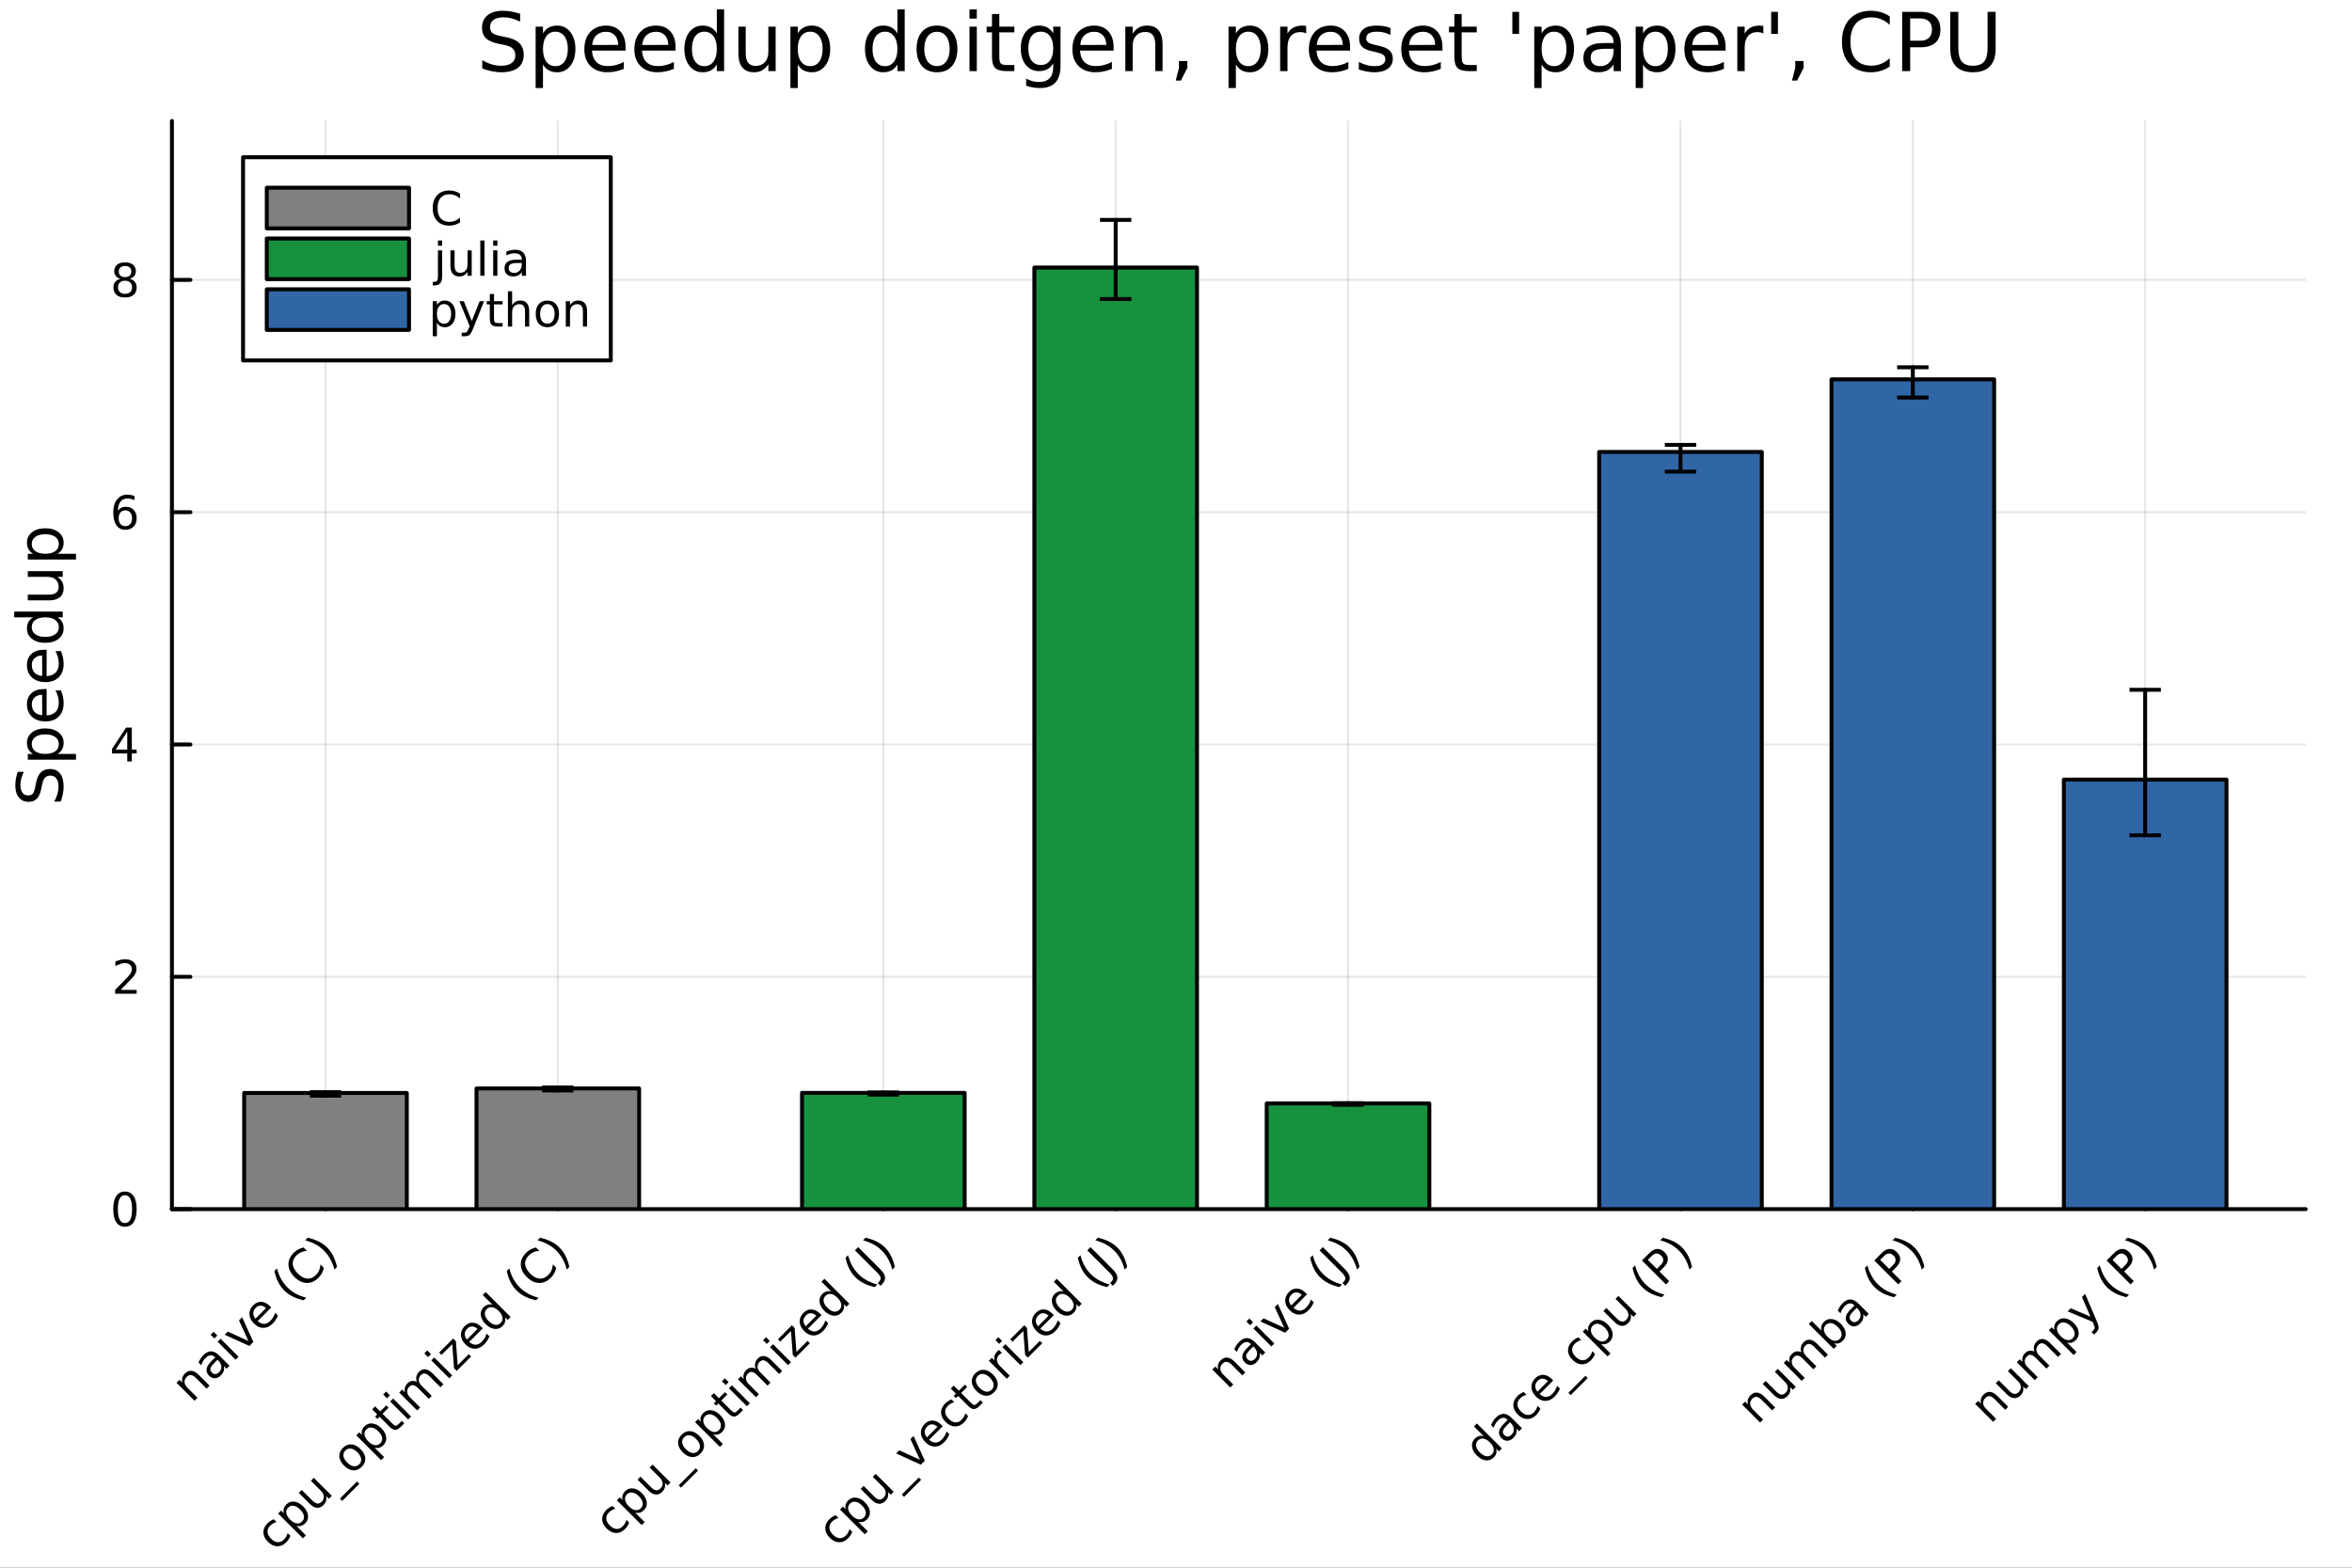 <?xml version="1.0" encoding="utf-8"?>
<svg xmlns="http://www.w3.org/2000/svg" xmlns:xlink="http://www.w3.org/1999/xlink" width="600" height="400" viewBox="0 0 2400 1600">
<rect x="0" y="0" width="2400" height="1600" fill="#333333" stroke="none"/>
<defs>
  <clipPath id="clip460">
    <rect x="0" y="0" width="2400" height="1600"/>
  </clipPath>
</defs>
<path clip-path="url(#clip460)" d="M0 1600 L2400 1600 L2400 0 L0 0  Z" fill="#ffffff" fill-rule="evenodd" fill-opacity="1"/>
<defs>
  <clipPath id="clip461">
    <rect x="480" y="0" width="1681" height="1600"/>
  </clipPath>
</defs>
<path clip-path="url(#clip460)" d="M175.445 1234.03 L2352.76 1234.03 L2352.76 123.472 L175.445 123.472  Z" fill="#ffffff" fill-rule="evenodd" fill-opacity="1"/>
<defs>
  <clipPath id="clip462">
    <rect x="175" y="123" width="2178" height="1112"/>
  </clipPath>
</defs>
<polyline clip-path="url(#clip462)" style="stroke:#000000; stroke-linecap:round; stroke-linejoin:round; stroke-width:2; stroke-opacity:0.1; fill:none" points="332.137,1234.03 332.137,123.472 "/>
<polyline clip-path="url(#clip462)" style="stroke:#000000; stroke-linecap:round; stroke-linejoin:round; stroke-width:2; stroke-opacity:0.1; fill:none" points="569.217,1234.03 569.217,123.472 "/>
<polyline clip-path="url(#clip462)" style="stroke:#000000; stroke-linecap:round; stroke-linejoin:round; stroke-width:2; stroke-opacity:0.1; fill:none" points="901.367,1234.03 901.367,123.472 "/>
<polyline clip-path="url(#clip462)" style="stroke:#000000; stroke-linecap:round; stroke-linejoin:round; stroke-width:2; stroke-opacity:0.1; fill:none" points="1138.45,1234.03 1138.45,123.472 "/>
<polyline clip-path="url(#clip462)" style="stroke:#000000; stroke-linecap:round; stroke-linejoin:round; stroke-width:2; stroke-opacity:0.1; fill:none" points="1375.53,1234.03 1375.53,123.472 "/>
<polyline clip-path="url(#clip462)" style="stroke:#000000; stroke-linecap:round; stroke-linejoin:round; stroke-width:2; stroke-opacity:0.1; fill:none" points="1714.79,1234.03 1714.79,123.472 "/>
<polyline clip-path="url(#clip462)" style="stroke:#000000; stroke-linecap:round; stroke-linejoin:round; stroke-width:2; stroke-opacity:0.1; fill:none" points="1951.87,1234.03 1951.87,123.472 "/>
<polyline clip-path="url(#clip462)" style="stroke:#000000; stroke-linecap:round; stroke-linejoin:round; stroke-width:2; stroke-opacity:0.1; fill:none" points="2188.95,1234.03 2188.95,123.472 "/>
<polyline clip-path="url(#clip460)" style="stroke:#000000; stroke-linecap:round; stroke-linejoin:round; stroke-width:4; stroke-opacity:1; fill:none" points="175.445,1234.03 2352.76,1234.03 "/>
<polyline clip-path="url(#clip460)" style="stroke:#000000; stroke-linecap:round; stroke-linejoin:round; stroke-width:4; stroke-opacity:1; fill:none" points="332.137,1234.03 332.137,1215.13 "/>
<polyline clip-path="url(#clip460)" style="stroke:#000000; stroke-linecap:round; stroke-linejoin:round; stroke-width:4; stroke-opacity:1; fill:none" points="569.217,1234.03 569.217,1215.13 "/>
<polyline clip-path="url(#clip460)" style="stroke:#000000; stroke-linecap:round; stroke-linejoin:round; stroke-width:4; stroke-opacity:1; fill:none" points="901.367,1234.03 901.367,1215.13 "/>
<polyline clip-path="url(#clip460)" style="stroke:#000000; stroke-linecap:round; stroke-linejoin:round; stroke-width:4; stroke-opacity:1; fill:none" points="1138.45,1234.03 1138.45,1215.13 "/>
<polyline clip-path="url(#clip460)" style="stroke:#000000; stroke-linecap:round; stroke-linejoin:round; stroke-width:4; stroke-opacity:1; fill:none" points="1375.53,1234.03 1375.53,1215.13 "/>
<polyline clip-path="url(#clip460)" style="stroke:#000000; stroke-linecap:round; stroke-linejoin:round; stroke-width:4; stroke-opacity:1; fill:none" points="1714.79,1234.03 1714.79,1215.13 "/>
<polyline clip-path="url(#clip460)" style="stroke:#000000; stroke-linecap:round; stroke-linejoin:round; stroke-width:4; stroke-opacity:1; fill:none" points="1951.87,1234.03 1951.87,1215.13 "/>
<polyline clip-path="url(#clip460)" style="stroke:#000000; stroke-linecap:round; stroke-linejoin:round; stroke-width:4; stroke-opacity:1; fill:none" points="2188.95,1234.03 2188.95,1215.13 "/>
<path clip-path="url(#clip460)" d="M202.787 1403.21 L213.852 1414.28 L210.841 1417.29 L199.874 1406.32 Q197.271 1403.72 194.963 1403.44 Q192.656 1403.16 190.626 1405.19 Q188.187 1407.63 188.334 1410.59 Q188.482 1413.56 191.166 1416.24 L201.527 1426.6 L198.499 1429.63 L180.167 1411.3 L183.195 1408.27 L186.043 1411.12 Q185.47 1408.38 186.108 1406.11 Q186.763 1403.82 188.678 1401.9 Q191.837 1398.74 195.422 1399.09 Q198.99 1399.41 202.787 1403.21 Z" fill="#000000" fill-rule="nonzero" fill-opacity="1" /><path clip-path="url(#clip460)" d="M218.976 1390.72 Q215.325 1394.37 214.753 1396.61 Q214.18 1398.86 216.193 1400.87 Q217.797 1402.47 219.794 1402.38 Q221.791 1402.25 223.608 1400.43 Q226.112 1397.92 225.85 1394.65 Q225.588 1391.34 222.642 1388.4 L221.971 1387.73 L218.976 1390.72 M223.739 1383.47 L234.198 1393.93 L231.186 1396.94 L228.404 1394.16 Q229.042 1396.86 228.305 1399.2 Q227.552 1401.53 225.326 1403.75 Q222.511 1406.57 219.27 1406.66 Q216.029 1406.73 213.378 1404.08 Q210.284 1400.98 210.775 1397.35 Q211.282 1393.7 215.391 1389.59 L219.614 1385.37 L219.319 1385.08 Q217.24 1383 214.736 1383.24 Q212.232 1383.45 209.76 1385.93 Q208.189 1387.5 207.076 1389.36 Q205.963 1391.23 205.341 1393.36 L202.558 1390.57 Q203.573 1388.28 204.817 1386.42 Q206.045 1384.53 207.518 1383.06 Q211.495 1379.08 215.522 1379.18 Q219.548 1379.28 223.739 1383.47 Z" fill="#000000" fill-rule="nonzero" fill-opacity="1" /><path clip-path="url(#clip460)" d="M222.069 1369.39 L225.081 1366.38 L243.413 1384.72 L240.401 1387.73 L222.069 1369.39 M214.933 1362.26 L217.944 1359.25 L221.758 1363.06 L218.746 1366.07 L214.933 1362.26 Z" fill="#000000" fill-rule="nonzero" fill-opacity="1" /><path clip-path="url(#clip460)" d="M229.222 1362.24 L232.414 1359.05 L253.529 1368.71 L243.871 1347.59 L247.063 1344.4 L258.521 1369.61 L254.429 1373.7 L229.222 1362.24 Z" fill="#000000" fill-rule="nonzero" fill-opacity="1" /><path clip-path="url(#clip460)" d="M275.315 1332.98 L276.788 1334.45 L262.94 1348.3 Q266.247 1351.21 269.553 1351.18 Q272.859 1351.11 275.855 1348.12 Q277.59 1346.38 278.785 1344.33 Q279.996 1342.27 280.749 1339.82 L283.597 1342.67 Q282.664 1344.97 281.322 1347.04 Q279.98 1349.1 278.228 1350.85 Q273.841 1355.24 268.718 1355.25 Q263.611 1355.25 259.257 1350.9 Q254.756 1346.4 254.543 1341.34 Q254.331 1336.25 258.455 1332.12 Q262.155 1328.43 266.689 1328.67 Q271.223 1328.88 275.315 1332.98 M271.419 1335.1 Q268.915 1332.66 266.083 1332.55 Q263.268 1332.42 261.042 1334.64 Q258.521 1337.17 258.423 1340.11 Q258.341 1343.04 260.698 1345.86 L271.419 1335.1 Z" fill="#000000" fill-rule="nonzero" fill-opacity="1" /><path clip-path="url(#clip460)" d="M282.631 1294.62 Q284.202 1300.58 286.821 1305.33 Q289.44 1310.08 293.221 1313.86 Q297.002 1317.64 301.782 1320.29 Q306.561 1322.91 312.487 1324.48 L309.868 1327.1 Q303.566 1325.71 298.623 1323.22 Q293.696 1320.72 290.03 1317.05 Q286.379 1313.4 283.891 1308.49 Q281.404 1303.58 280.012 1297.24 L282.631 1294.62 Z" fill="#000000" fill-rule="nonzero" fill-opacity="1" /><path clip-path="url(#clip460)" d="M309.786 1273.23 L313.272 1276.72 Q310.048 1276.83 307.38 1277.96 Q304.728 1279.08 302.6 1281.2 Q298.41 1285.39 298.754 1290.19 Q299.081 1294.97 303.926 1299.81 Q308.755 1304.64 313.551 1304.99 Q318.33 1305.31 322.52 1301.12 Q324.648 1299 325.761 1296.34 Q326.891 1293.68 327.005 1290.45 L330.459 1293.9 Q329.902 1296.82 328.544 1299.36 Q327.202 1301.88 325.041 1304.04 Q319.492 1309.59 312.912 1309.39 Q306.316 1309.18 300.44 1303.3 Q294.547 1297.41 294.351 1290.83 Q294.138 1284.23 299.687 1278.68 Q301.88 1276.49 304.401 1275.15 Q306.921 1273.77 309.786 1273.23 Z" fill="#000000" fill-rule="nonzero" fill-opacity="1" /><path clip-path="url(#clip460)" d="M311.406 1265.85 L314.025 1263.23 Q320.343 1264.64 325.254 1267.13 Q330.181 1269.6 333.831 1273.25 Q337.497 1276.91 339.985 1281.86 Q342.489 1286.78 343.881 1293.09 L341.262 1295.71 Q339.69 1289.78 337.055 1285.02 Q334.42 1280.22 330.639 1276.44 Q326.858 1272.66 322.095 1270.06 Q317.348 1267.44 311.406 1265.85 Z" fill="#000000" fill-rule="nonzero" fill-opacity="1" /><path clip-path="url(#clip460)" d="M279.395 1550.56 L282.21 1553.37 Q280.23 1553.95 278.593 1554.89 Q276.956 1555.81 275.647 1557.12 Q272.717 1560.05 272.962 1563.54 Q273.191 1567.01 276.547 1570.36 Q279.902 1573.72 283.389 1573.96 Q286.859 1574.19 289.789 1571.26 Q291.098 1569.95 292.031 1568.33 Q292.964 1566.68 293.537 1564.7 L296.32 1567.48 Q295.649 1569.33 294.585 1570.98 Q293.537 1572.62 292.015 1574.14 Q287.874 1578.28 282.832 1578.12 Q277.791 1577.96 273.372 1573.54 Q268.887 1569.05 268.772 1564.03 Q268.674 1558.99 272.962 1554.7 Q274.354 1553.31 275.974 1552.28 Q277.578 1551.23 279.395 1550.56 Z" fill="#000000" fill-rule="nonzero" fill-opacity="1" /><path clip-path="url(#clip460)" d="M302.425 1557.28 L312.148 1567.01 L309.12 1570.03 L283.814 1544.73 L286.842 1541.7 L289.625 1544.48 Q288.938 1541.9 289.592 1539.67 Q290.247 1537.41 292.26 1535.4 Q295.599 1532.06 300.33 1532.63 Q305.077 1533.19 309.398 1537.51 Q313.719 1541.83 314.275 1546.58 Q314.848 1551.31 311.509 1554.65 Q309.496 1556.66 307.254 1557.33 Q305.011 1557.97 302.425 1557.28 M306.271 1540.64 Q302.949 1537.32 299.691 1536.81 Q296.434 1536.27 294.044 1538.66 Q291.655 1541.05 292.178 1544.32 Q292.702 1547.56 296.025 1550.88 Q299.348 1554.21 302.605 1554.75 Q305.862 1555.25 308.252 1552.86 Q310.642 1550.48 310.118 1547.23 Q309.594 1543.96 306.271 1540.64 Z" fill="#000000" fill-rule="nonzero" fill-opacity="1" /><path clip-path="url(#clip460)" d="M315.994 1534.75 L304.897 1523.65 L307.908 1520.64 L318.891 1531.62 Q321.494 1534.22 323.818 1534.52 Q326.126 1534.79 328.156 1532.76 Q330.594 1530.33 330.447 1527.36 Q330.316 1524.38 327.632 1521.7 L317.238 1511.31 L320.25 1508.29 L338.582 1526.63 L335.57 1529.64 L332.755 1526.82 Q333.328 1529.59 332.69 1531.86 Q332.051 1534.11 330.136 1536.02 Q326.977 1539.18 323.376 1538.85 Q319.775 1538.53 315.994 1534.75 M312.033 1515.63 L312.033 1515.63 Z" fill="#000000" fill-rule="nonzero" fill-opacity="1" /><path clip-path="url(#clip460)" d="M364.28 1512.06 L366.621 1514.4 L349.205 1531.82 L346.864 1529.47 L364.28 1512.06 Z" fill="#000000" fill-rule="nonzero" fill-opacity="1" /><path clip-path="url(#clip460)" d="M352.43 1480.34 Q350.007 1482.76 350.498 1486.07 Q350.973 1489.36 354.263 1492.65 Q357.553 1495.94 360.843 1496.44 Q364.133 1496.92 366.572 1494.48 Q368.978 1492.07 368.487 1488.77 Q367.996 1485.46 364.722 1482.19 Q361.465 1478.93 358.158 1478.44 Q354.836 1477.93 352.43 1480.34 M349.876 1477.78 Q353.804 1473.86 358.6 1474.17 Q363.396 1474.48 367.914 1479 Q372.415 1483.5 372.742 1488.31 Q373.053 1493.1 369.125 1497.03 Q365.18 1500.98 360.384 1500.67 Q355.589 1500.32 351.087 1495.82 Q346.57 1491.3 346.242 1486.52 Q345.931 1481.73 349.876 1477.78 Z" fill="#000000" fill-rule="nonzero" fill-opacity="1" /><path clip-path="url(#clip460)" d="M382.22 1477.49 L391.942 1487.21 L388.914 1490.24 L363.609 1464.94 L366.637 1461.91 L369.42 1464.69 Q368.732 1462.1 369.387 1459.88 Q370.042 1457.62 372.055 1455.61 Q375.394 1452.27 380.124 1452.84 Q384.871 1453.4 389.192 1457.72 Q393.514 1462.04 394.07 1466.78 Q394.643 1471.52 391.304 1474.85 Q389.291 1476.87 387.048 1477.54 Q384.806 1478.18 382.22 1477.49 M386.066 1460.84 Q382.743 1457.52 379.486 1457.01 Q376.229 1456.47 373.839 1458.86 Q371.449 1461.25 371.973 1464.53 Q372.497 1467.77 375.82 1471.09 Q379.142 1474.41 382.4 1474.95 Q385.657 1475.46 388.047 1473.07 Q390.436 1470.68 389.913 1467.44 Q389.389 1464.17 386.066 1460.84 Z" fill="#000000" fill-rule="nonzero" fill-opacity="1" /><path clip-path="url(#clip460)" d="M382.776 1435.36 L387.981 1440.56 L394.185 1434.36 L396.525 1436.7 L390.322 1442.9 L400.274 1452.86 Q402.516 1455.1 403.76 1455.13 Q405.02 1455.15 406.903 1453.26 L409.996 1450.17 L412.517 1452.69 L409.423 1455.79 Q405.937 1459.27 403.318 1459.3 Q400.683 1459.32 397.245 1455.88 L387.294 1445.93 L385.084 1448.14 L382.743 1445.8 L384.953 1443.59 L379.748 1438.39 L382.776 1435.36 Z" fill="#000000" fill-rule="nonzero" fill-opacity="1" /><path clip-path="url(#clip460)" d="M398.146 1430.4 L401.157 1427.39 L419.49 1445.72 L416.478 1448.73 L398.146 1430.4 M391.009 1423.26 L394.021 1420.25 L397.835 1424.06 L394.823 1427.08 L391.009 1423.26 Z" fill="#000000" fill-rule="nonzero" fill-opacity="1" /><path clip-path="url(#clip460)" d="M425.251 1410.33 Q424.351 1407.17 424.957 1404.64 Q425.562 1402.1 427.69 1399.97 Q430.555 1397.11 434.123 1397.56 Q437.675 1398.01 441.374 1401.71 L452.439 1412.77 L449.411 1415.8 L438.444 1404.83 Q435.809 1402.2 433.599 1401.85 Q431.389 1401.51 429.474 1403.42 Q427.134 1405.76 427.33 1408.68 Q427.527 1411.59 430.211 1414.28 L440.572 1424.64 L437.544 1427.66 L426.577 1416.7 Q423.926 1414.05 421.732 1413.72 Q419.523 1413.38 417.575 1415.32 Q415.267 1417.63 415.48 1420.56 Q415.676 1423.47 418.344 1426.14 L428.705 1436.5 L425.677 1439.53 L407.345 1421.2 L410.373 1418.17 L413.221 1421.02 Q412.566 1418.3 413.204 1416.06 Q413.843 1413.82 415.823 1411.84 Q417.82 1409.84 420.226 1409.46 Q422.649 1409.07 425.251 1410.33 Z" fill="#000000" fill-rule="nonzero" fill-opacity="1" /><path clip-path="url(#clip460)" d="M440.114 1388.43 L443.125 1385.42 L461.458 1403.75 L458.446 1406.76 L440.114 1388.43 M432.977 1381.29 L435.989 1378.28 L439.803 1382.1 L436.791 1385.11 L432.977 1381.29 Z" fill="#000000" fill-rule="nonzero" fill-opacity="1" /><path clip-path="url(#clip460)" d="M448.118 1380.43 L462.423 1366.12 L465.173 1368.87 L467.023 1393.37 L478.35 1382.05 L480.756 1384.45 L466.041 1399.17 L463.291 1396.42 L461.441 1371.92 L450.524 1382.83 L448.118 1380.43 Z" fill="#000000" fill-rule="nonzero" fill-opacity="1" /><path clip-path="url(#clip460)" d="M491.117 1354.25 L492.59 1355.73 L478.742 1369.57 Q482.049 1372.49 485.355 1372.46 Q488.661 1372.39 491.657 1369.39 Q493.392 1367.66 494.587 1365.61 Q495.798 1363.55 496.551 1361.1 L499.399 1363.94 Q498.466 1366.25 497.124 1368.31 Q495.782 1370.38 494.03 1372.13 Q489.644 1376.51 484.52 1376.53 Q479.413 1376.53 475.06 1372.18 Q470.558 1367.68 470.346 1362.62 Q470.133 1357.53 474.258 1353.4 Q477.957 1349.7 482.491 1349.95 Q487.025 1350.16 491.117 1354.25 M487.221 1356.38 Q484.717 1353.94 481.885 1353.83 Q479.07 1353.7 476.844 1355.92 Q474.323 1358.44 474.225 1361.39 Q474.143 1364.32 476.5 1367.14 L487.221 1356.38 Z" fill="#000000" fill-rule="nonzero" fill-opacity="1" /><path clip-path="url(#clip460)" d="M502.493 1331.62 L492.573 1321.7 L495.585 1318.69 L521.054 1344.15 L518.042 1347.17 L515.292 1344.42 Q515.98 1347 515.325 1349.26 Q514.67 1351.49 512.641 1353.52 Q509.318 1356.84 504.571 1356.28 Q499.841 1355.71 495.52 1351.39 Q491.199 1347.07 490.626 1342.34 Q490.069 1337.59 493.392 1334.27 Q495.421 1332.24 497.664 1331.6 Q499.906 1330.93 502.493 1331.62 M498.63 1348.28 Q501.952 1351.6 505.21 1352.14 Q508.467 1352.65 510.857 1350.26 Q513.246 1347.87 512.739 1344.61 Q512.215 1341.34 508.892 1338.02 Q505.57 1334.69 502.312 1334.19 Q499.039 1333.66 496.649 1336.05 Q494.259 1338.44 494.783 1341.72 Q495.307 1344.96 498.63 1348.28 Z" fill="#000000" fill-rule="nonzero" fill-opacity="1" /><path clip-path="url(#clip460)" d="M519.712 1294.62 Q521.283 1300.58 523.902 1305.33 Q526.521 1310.08 530.302 1313.86 Q534.083 1317.64 538.863 1320.29 Q543.642 1322.91 549.567 1324.48 L546.948 1327.1 Q540.647 1325.71 535.703 1323.22 Q530.777 1320.72 527.11 1317.05 Q523.46 1313.4 520.972 1308.49 Q518.484 1303.58 517.093 1297.24 L519.712 1294.62 Z" fill="#000000" fill-rule="nonzero" fill-opacity="1" /><path clip-path="url(#clip460)" d="M546.867 1273.23 L550.353 1276.72 Q547.128 1276.83 544.46 1277.96 Q541.809 1279.08 539.681 1281.2 Q535.491 1285.39 535.834 1290.19 Q536.162 1294.97 541.007 1299.81 Q545.835 1304.64 550.631 1304.99 Q555.411 1305.31 559.601 1301.12 Q561.729 1299 562.842 1296.34 Q563.971 1293.68 564.086 1290.45 L567.539 1293.9 Q566.983 1296.82 565.624 1299.36 Q564.282 1301.88 562.122 1304.04 Q556.573 1309.59 549.993 1309.39 Q543.396 1309.18 537.52 1303.3 Q531.628 1297.41 531.431 1290.83 Q531.219 1284.23 536.767 1278.68 Q538.961 1276.49 541.481 1275.15 Q544.002 1273.77 546.867 1273.23 Z" fill="#000000" fill-rule="nonzero" fill-opacity="1" /><path clip-path="url(#clip460)" d="M548.487 1265.85 L551.106 1263.23 Q557.424 1264.64 562.334 1267.13 Q567.261 1269.6 570.911 1273.25 Q574.578 1276.91 577.066 1281.86 Q579.57 1286.78 580.961 1293.09 L578.342 1295.71 Q576.771 1289.78 574.136 1285.02 Q571.501 1280.22 567.72 1276.44 Q563.938 1272.66 559.175 1270.06 Q554.429 1267.44 548.487 1265.85 Z" fill="#000000" fill-rule="nonzero" fill-opacity="1" /><path clip-path="url(#clip460)" d="M625.065 1537.04 L627.88 1539.85 Q625.9 1540.42 624.263 1541.37 Q622.626 1542.29 621.317 1543.6 Q618.387 1546.53 618.632 1550.02 Q618.862 1553.49 622.217 1556.84 Q625.572 1560.2 629.059 1560.44 Q632.529 1560.67 635.459 1557.74 Q636.768 1556.43 637.701 1554.81 Q638.634 1553.16 639.207 1551.18 L641.99 1553.96 Q641.319 1555.81 640.255 1557.46 Q639.207 1559.1 637.685 1560.62 Q633.544 1564.76 628.502 1564.6 Q623.461 1564.44 619.042 1560.02 Q614.557 1555.53 614.442 1550.51 Q614.344 1545.47 618.632 1541.18 Q620.024 1539.79 621.644 1538.76 Q623.248 1537.71 625.065 1537.04 Z" fill="#000000" fill-rule="nonzero" fill-opacity="1" /><path clip-path="url(#clip460)" d="M648.095 1543.76 L657.818 1553.49 L654.79 1556.51 L629.484 1531.21 L632.513 1528.18 L635.295 1530.96 Q634.608 1528.38 635.262 1526.15 Q635.917 1523.89 637.93 1521.88 Q641.269 1518.54 646 1519.11 Q650.747 1519.67 655.068 1523.99 Q659.389 1528.31 659.946 1533.06 Q660.518 1537.79 657.179 1541.13 Q655.166 1543.14 652.924 1543.81 Q650.681 1544.45 648.095 1543.76 M651.942 1527.12 Q648.619 1523.79 645.362 1523.29 Q642.104 1522.75 639.715 1525.14 Q637.325 1527.53 637.849 1530.8 Q638.372 1534.04 641.695 1537.36 Q645.018 1540.69 648.275 1541.23 Q651.532 1541.73 653.922 1539.34 Q656.312 1536.95 655.788 1533.71 Q655.264 1530.44 651.942 1527.12 Z" fill="#000000" fill-rule="nonzero" fill-opacity="1" /><path clip-path="url(#clip460)" d="M661.664 1521.23 L650.567 1510.13 L653.578 1507.12 L664.561 1518.1 Q667.164 1520.7 669.488 1521 Q671.796 1521.27 673.826 1519.24 Q676.265 1516.81 676.117 1513.84 Q675.986 1510.86 673.302 1508.18 L662.908 1497.79 L665.92 1494.77 L684.252 1513.11 L681.24 1516.12 L678.425 1513.3 Q678.998 1516.07 678.36 1518.34 Q677.721 1520.59 675.806 1522.5 Q672.647 1525.66 669.046 1525.33 Q665.445 1525.01 661.664 1521.23 M657.703 1502.11 L657.703 1502.11 Z" fill="#000000" fill-rule="nonzero" fill-opacity="1" /><path clip-path="url(#clip460)" d="M709.95 1498.54 L712.291 1500.88 L694.875 1518.3 L692.534 1515.95 L709.95 1498.54 Z" fill="#000000" fill-rule="nonzero" fill-opacity="1" /><path clip-path="url(#clip460)" d="M698.1 1466.82 Q695.677 1469.24 696.168 1472.55 Q696.643 1475.84 699.933 1479.13 Q703.223 1482.42 706.513 1482.92 Q709.803 1483.4 712.242 1480.96 Q714.648 1478.55 714.157 1475.25 Q713.666 1471.94 710.392 1468.67 Q707.135 1465.41 703.828 1464.92 Q700.506 1464.41 698.1 1466.82 M695.546 1464.26 Q699.475 1460.34 704.27 1460.65 Q709.066 1460.96 713.584 1465.48 Q718.085 1469.98 718.412 1474.79 Q718.723 1479.58 714.795 1483.51 Q710.85 1487.46 706.055 1487.15 Q701.259 1486.8 696.757 1482.3 Q692.24 1477.78 691.912 1473 Q691.601 1468.21 695.546 1464.26 Z" fill="#000000" fill-rule="nonzero" fill-opacity="1" /><path clip-path="url(#clip460)" d="M727.89 1463.97 L737.612 1473.69 L734.584 1476.72 L709.279 1451.42 L712.307 1448.39 L715.09 1451.17 Q714.402 1448.58 715.057 1446.36 Q715.712 1444.1 717.725 1442.09 Q721.064 1438.75 725.794 1439.32 Q730.541 1439.88 734.862 1444.2 Q739.184 1448.52 739.74 1453.26 Q740.313 1458 736.974 1461.33 Q734.961 1463.35 732.718 1464.02 Q730.476 1464.66 727.89 1463.97 M731.736 1447.32 Q728.413 1444 725.156 1443.49 Q721.899 1442.95 719.509 1445.34 Q717.119 1447.73 717.643 1451.01 Q718.167 1454.25 721.49 1457.57 Q724.812 1460.89 728.07 1461.43 Q731.327 1461.94 733.717 1459.55 Q736.106 1457.16 735.583 1453.92 Q735.059 1450.65 731.736 1447.32 Z" fill="#000000" fill-rule="nonzero" fill-opacity="1" /><path clip-path="url(#clip460)" d="M728.446 1421.84 L733.651 1427.04 L739.855 1420.84 L742.195 1423.18 L735.992 1429.38 L745.944 1439.34 Q748.186 1441.58 749.43 1441.61 Q750.69 1441.63 752.573 1439.74 L755.666 1436.65 L758.187 1439.17 L755.093 1442.27 Q751.607 1445.75 748.988 1445.78 Q746.353 1445.8 742.916 1442.36 L732.964 1432.41 L730.754 1434.62 L728.413 1432.28 L730.623 1430.07 L725.418 1424.87 L728.446 1421.84 Z" fill="#000000" fill-rule="nonzero" fill-opacity="1" /><path clip-path="url(#clip460)" d="M743.816 1416.88 L746.828 1413.87 L765.16 1432.2 L762.148 1435.21 L743.816 1416.88 M736.679 1409.74 L739.691 1406.73 L743.505 1410.54 L740.493 1413.56 L736.679 1409.74 Z" fill="#000000" fill-rule="nonzero" fill-opacity="1" /><path clip-path="url(#clip460)" d="M770.921 1396.81 Q770.021 1393.65 770.627 1391.11 Q771.232 1388.58 773.36 1386.45 Q776.225 1383.59 779.793 1384.04 Q783.345 1384.49 787.044 1388.19 L798.109 1399.25 L795.081 1402.28 L784.114 1391.31 Q781.479 1388.68 779.269 1388.33 Q777.059 1387.99 775.144 1389.9 Q772.804 1392.24 773 1395.16 Q773.197 1398.07 775.881 1400.76 L786.242 1411.12 L783.214 1414.14 L772.247 1403.18 Q769.596 1400.53 767.402 1400.2 Q765.193 1399.86 763.245 1401.8 Q760.937 1404.11 761.15 1407.04 Q761.346 1409.95 764.014 1412.62 L774.375 1422.98 L771.347 1426.01 L753.015 1407.68 L756.043 1404.65 L758.891 1407.5 Q758.236 1404.78 758.874 1402.54 Q759.513 1400.3 761.493 1398.32 Q763.49 1396.32 765.896 1395.94 Q768.319 1395.55 770.921 1396.81 Z" fill="#000000" fill-rule="nonzero" fill-opacity="1" /><path clip-path="url(#clip460)" d="M785.784 1374.91 L788.795 1371.9 L807.128 1390.23 L804.116 1393.24 L785.784 1374.91 M778.647 1367.77 L781.659 1364.76 L785.473 1368.58 L782.461 1371.59 L778.647 1367.77 Z" fill="#000000" fill-rule="nonzero" fill-opacity="1" /><path clip-path="url(#clip460)" d="M793.788 1366.91 L808.093 1352.6 L810.843 1355.35 L812.693 1379.85 L824.02 1368.53 L826.426 1370.93 L811.711 1385.65 L808.961 1382.9 L807.111 1358.4 L796.194 1369.31 L793.788 1366.91 Z" fill="#000000" fill-rule="nonzero" fill-opacity="1" /><path clip-path="url(#clip460)" d="M836.787 1340.73 L838.26 1342.21 L824.412 1356.05 Q827.719 1358.97 831.025 1358.94 Q834.332 1358.87 837.327 1355.87 Q839.062 1354.14 840.257 1352.09 Q841.468 1350.03 842.221 1347.58 L845.069 1350.42 Q844.136 1352.73 842.794 1354.79 Q841.452 1356.86 839.7 1358.61 Q835.314 1362.99 830.19 1363.01 Q825.084 1363.01 820.73 1358.66 Q816.228 1354.16 816.016 1349.1 Q815.803 1344.01 819.928 1339.88 Q823.627 1336.18 828.161 1336.43 Q832.695 1336.64 836.787 1340.73 M832.891 1342.86 Q830.387 1340.42 827.555 1340.31 Q824.74 1340.18 822.514 1342.4 Q819.993 1344.92 819.895 1347.87 Q819.813 1350.8 822.17 1353.62 L832.891 1342.86 Z" fill="#000000" fill-rule="nonzero" fill-opacity="1" /><path clip-path="url(#clip460)" d="M848.163 1318.1 L838.243 1308.18 L841.255 1305.17 L866.724 1330.63 L863.712 1333.65 L860.962 1330.9 Q861.65 1333.48 860.995 1335.74 Q860.34 1337.97 858.311 1340 Q854.988 1343.32 850.241 1342.76 Q845.511 1342.19 841.19 1337.87 Q836.869 1333.55 836.296 1328.82 Q835.739 1324.07 839.062 1320.75 Q841.092 1318.72 843.334 1318.08 Q845.576 1317.41 848.163 1318.1 M844.3 1334.76 Q847.622 1338.08 850.88 1338.62 Q854.137 1339.13 856.527 1336.74 Q858.916 1334.35 858.409 1331.09 Q857.885 1327.82 854.563 1324.5 Q851.24 1321.17 847.983 1320.67 Q844.709 1320.14 842.319 1322.53 Q839.929 1324.92 840.453 1328.2 Q840.977 1331.44 844.3 1334.76 Z" fill="#000000" fill-rule="nonzero" fill-opacity="1" /><path clip-path="url(#clip460)" d="M865.382 1281.1 Q866.953 1287.06 869.572 1291.81 Q872.191 1296.56 875.972 1300.34 Q879.753 1304.12 884.533 1306.77 Q889.312 1309.39 895.237 1310.96 L892.618 1313.58 Q886.317 1312.19 881.374 1309.7 Q876.447 1307.2 872.78 1303.53 Q869.13 1299.88 866.642 1294.97 Q864.154 1290.06 862.763 1283.72 L865.382 1281.1 Z" fill="#000000" fill-rule="nonzero" fill-opacity="1" /><path clip-path="url(#clip460)" d="M872.355 1276.13 L875.661 1272.82 L898.396 1295.56 Q902.816 1299.98 903.127 1303.66 Q903.454 1307.33 899.739 1311.04 L898.478 1312.3 L895.696 1309.52 L896.727 1308.49 Q898.92 1306.3 898.593 1304.17 Q898.265 1302.04 895.09 1298.86 L872.355 1276.13 Z" fill="#000000" fill-rule="nonzero" fill-opacity="1" /><path clip-path="url(#clip460)" d="M880.637 1265.85 L883.256 1263.23 Q889.574 1264.64 894.484 1267.13 Q899.411 1269.6 903.061 1273.25 Q906.728 1276.91 909.216 1281.86 Q911.72 1286.78 913.111 1293.09 L910.492 1295.71 Q908.921 1289.78 906.286 1285.02 Q903.651 1280.22 899.869 1276.44 Q896.088 1272.66 891.325 1270.06 Q886.579 1267.44 880.637 1265.85 Z" fill="#000000" fill-rule="nonzero" fill-opacity="1" /><path clip-path="url(#clip460)" d="M852.718 1546.46 L855.533 1549.28 Q853.552 1549.85 851.916 1550.8 Q850.279 1551.72 848.969 1553.03 Q846.039 1555.96 846.285 1559.44 Q846.514 1562.91 849.87 1566.27 Q853.225 1569.63 856.711 1569.87 Q860.182 1570.1 863.111 1567.17 Q864.421 1565.86 865.354 1564.24 Q866.287 1562.59 866.86 1560.61 L869.642 1563.39 Q868.971 1565.24 867.907 1566.89 Q866.86 1568.53 865.337 1570.05 Q861.196 1574.19 856.155 1574.03 Q851.114 1573.87 846.694 1569.45 Q842.209 1564.96 842.095 1559.94 Q841.997 1554.89 846.285 1550.61 Q847.676 1549.21 849.297 1548.18 Q850.901 1547.14 852.718 1546.46 Z" fill="#000000" fill-rule="nonzero" fill-opacity="1" /><path clip-path="url(#clip460)" d="M875.748 1553.19 L885.47 1562.91 L882.442 1565.94 L857.137 1540.64 L860.165 1537.61 L862.948 1540.39 Q862.26 1537.81 862.915 1535.58 Q863.57 1533.32 865.583 1531.31 Q868.922 1527.97 873.652 1528.54 Q878.399 1529.1 882.72 1533.42 Q887.042 1537.74 887.598 1542.49 Q888.171 1547.22 884.832 1550.56 Q882.819 1552.57 880.576 1553.24 Q878.334 1553.88 875.748 1553.19 M879.594 1536.55 Q876.271 1533.22 873.014 1532.72 Q869.757 1532.18 867.367 1534.57 Q864.977 1536.95 865.501 1540.23 Q866.025 1543.47 869.348 1546.79 Q872.67 1550.11 875.928 1550.66 Q879.185 1551.16 881.575 1548.77 Q883.964 1546.38 883.441 1543.14 Q882.917 1539.87 879.594 1536.55 Z" fill="#000000" fill-rule="nonzero" fill-opacity="1" /><path clip-path="url(#clip460)" d="M889.317 1530.65 L878.219 1519.56 L881.231 1516.54 L892.214 1527.53 Q894.816 1530.13 897.141 1530.42 Q899.449 1530.7 901.478 1528.67 Q903.917 1526.23 903.77 1523.27 Q903.639 1520.29 900.955 1517.61 L890.561 1507.21 L893.572 1504.2 L911.905 1522.53 L908.893 1525.55 L906.078 1522.73 Q906.651 1525.5 906.012 1527.77 Q905.374 1530.01 903.459 1531.93 Q900.3 1535.09 896.699 1534.76 Q893.098 1534.43 889.317 1530.65 M885.356 1511.54 L885.356 1511.54 Z" fill="#000000" fill-rule="nonzero" fill-opacity="1" /><path clip-path="url(#clip460)" d="M937.603 1507.97 L939.943 1510.31 L922.528 1527.72 L920.187 1525.38 L937.603 1507.97 Z" fill="#000000" fill-rule="nonzero" fill-opacity="1" /><path clip-path="url(#clip460)" d="M914.376 1483.4 L917.568 1480.21 L938.683 1489.86 L929.026 1468.75 L932.218 1465.56 L943.675 1490.76 L939.583 1494.86 L914.376 1483.4 Z" fill="#000000" fill-rule="nonzero" fill-opacity="1" /><path clip-path="url(#clip460)" d="M960.469 1454.13 L961.942 1455.61 L948.095 1469.45 Q951.401 1472.37 954.707 1472.33 Q958.014 1472.27 961.009 1469.27 Q962.744 1467.54 963.939 1465.49 Q965.15 1463.43 965.903 1460.97 L968.751 1463.82 Q967.818 1466.13 966.476 1468.19 Q965.134 1470.25 963.383 1472.01 Q958.996 1476.39 953.873 1476.41 Q948.766 1476.41 944.412 1472.06 Q939.911 1467.55 939.698 1462.5 Q939.485 1457.41 943.61 1453.28 Q947.309 1449.58 951.843 1449.83 Q956.377 1450.04 960.469 1454.13 M956.573 1456.26 Q954.069 1453.82 951.237 1453.71 Q948.422 1453.58 946.196 1455.8 Q943.675 1458.32 943.577 1461.27 Q943.495 1464.2 945.852 1467.01 L956.573 1456.26 Z" fill="#000000" fill-rule="nonzero" fill-opacity="1" /><path clip-path="url(#clip460)" d="M970.896 1428.29 L973.711 1431.1 Q971.73 1431.68 970.093 1432.62 Q968.457 1433.54 967.147 1434.85 Q964.217 1437.78 964.463 1441.27 Q964.692 1444.74 968.047 1448.09 Q971.403 1451.45 974.889 1451.69 Q978.359 1451.92 981.289 1448.99 Q982.599 1447.68 983.532 1446.06 Q984.465 1444.41 985.038 1442.43 L987.82 1445.21 Q987.149 1447.06 986.085 1448.71 Q985.038 1450.35 983.515 1451.87 Q979.374 1456.01 974.333 1455.85 Q969.291 1455.69 964.872 1451.27 Q960.387 1446.78 960.273 1441.76 Q960.174 1436.72 964.463 1432.43 Q965.854 1431.04 967.475 1430.01 Q969.079 1428.96 970.896 1428.29 Z" fill="#000000" fill-rule="nonzero" fill-opacity="1" /><path clip-path="url(#clip460)" d="M973.203 1414.16 L978.408 1419.37 L984.612 1413.16 L986.953 1415.5 L980.749 1421.71 L990.701 1431.66 Q992.943 1433.9 994.187 1433.93 Q995.448 1433.95 997.33 1432.07 L1000.42 1428.97 L1002.94 1431.5 L999.851 1434.59 Q996.364 1438.08 993.745 1438.11 Q991.11 1438.12 987.673 1434.69 L977.721 1424.74 L975.511 1426.94 L973.171 1424.6 L975.38 1422.39 L970.175 1417.19 L973.203 1414.16 Z" fill="#000000" fill-rule="nonzero" fill-opacity="1" /><path clip-path="url(#clip460)" d="M997.788 1404.21 Q995.366 1406.63 995.857 1409.94 Q996.332 1413.23 999.622 1416.52 Q1002.91 1419.81 1006.2 1420.32 Q1009.49 1420.79 1011.93 1418.35 Q1014.34 1415.95 1013.85 1412.64 Q1013.35 1409.33 1010.08 1406.06 Q1006.82 1402.8 1003.52 1402.31 Q1000.19 1401.8 997.788 1404.21 M995.235 1401.66 Q999.163 1397.73 1003.96 1398.04 Q1008.75 1398.35 1013.27 1402.87 Q1017.77 1407.37 1018.1 1412.18 Q1018.41 1416.98 1014.48 1420.9 Q1010.54 1424.85 1005.74 1424.54 Q1000.95 1424.19 996.446 1419.69 Q991.929 1415.18 991.601 1410.4 Q991.29 1405.6 995.235 1401.66 Z" fill="#000000" fill-rule="nonzero" fill-opacity="1" /><path clip-path="url(#clip460)" d="M1022.52 1380.88 Q1021.72 1381.1 1020.98 1381.57 Q1020.25 1382.01 1019.53 1382.73 Q1016.97 1385.29 1017.27 1388.33 Q1017.56 1391.34 1020.67 1394.45 L1030.33 1404.11 L1027.3 1407.14 L1008.97 1388.81 L1012 1385.78 L1014.84 1388.63 Q1014.12 1386.01 1014.84 1383.68 Q1015.55 1381.34 1017.72 1379.17 Q1018.04 1378.86 1018.46 1378.53 Q1018.87 1378.18 1019.41 1377.81 L1022.52 1380.88 Z" fill="#000000" fill-rule="nonzero" fill-opacity="1" /><path clip-path="url(#clip460)" d="M1022.86 1374.91 L1025.88 1371.9 L1044.21 1390.23 L1041.2 1393.24 L1022.86 1374.91 M1015.73 1367.77 L1018.74 1364.76 L1022.55 1368.58 L1019.54 1371.59 L1015.73 1367.77 Z" fill="#000000" fill-rule="nonzero" fill-opacity="1" /><path clip-path="url(#clip460)" d="M1030.87 1366.91 L1045.17 1352.6 L1047.92 1355.35 L1049.77 1379.85 L1061.1 1368.53 L1063.51 1370.93 L1048.79 1385.65 L1046.04 1382.9 L1044.19 1358.4 L1033.27 1369.31 L1030.87 1366.91 Z" fill="#000000" fill-rule="nonzero" fill-opacity="1" /><path clip-path="url(#clip460)" d="M1073.87 1340.73 L1075.34 1342.21 L1061.49 1356.05 Q1064.8 1358.97 1068.11 1358.94 Q1071.41 1358.87 1074.41 1355.87 Q1076.14 1354.14 1077.34 1352.09 Q1078.55 1350.03 1079.3 1347.58 L1082.15 1350.42 Q1081.22 1352.73 1079.87 1354.79 Q1078.53 1356.86 1076.78 1358.61 Q1072.39 1362.99 1067.27 1363.01 Q1062.16 1363.01 1057.81 1358.66 Q1053.31 1354.16 1053.1 1349.1 Q1052.88 1344.01 1057.01 1339.88 Q1060.71 1336.18 1065.24 1336.43 Q1069.78 1336.64 1073.87 1340.73 M1069.97 1342.86 Q1067.47 1340.42 1064.64 1340.31 Q1061.82 1340.18 1059.59 1342.4 Q1057.07 1344.92 1056.98 1347.87 Q1056.89 1350.8 1059.25 1353.62 L1069.97 1342.86 Z" fill="#000000" fill-rule="nonzero" fill-opacity="1" /><path clip-path="url(#clip460)" d="M1085.24 1318.1 L1075.32 1308.18 L1078.34 1305.17 L1103.8 1330.63 L1100.79 1333.65 L1098.04 1330.9 Q1098.73 1333.48 1098.08 1335.74 Q1097.42 1337.97 1095.39 1340 Q1092.07 1343.32 1087.32 1342.76 Q1082.59 1342.19 1078.27 1337.87 Q1073.95 1333.55 1073.38 1328.82 Q1072.82 1324.07 1076.14 1320.75 Q1078.17 1318.72 1080.41 1318.08 Q1082.66 1317.41 1085.24 1318.1 M1081.38 1334.76 Q1084.7 1338.08 1087.96 1338.62 Q1091.22 1339.13 1093.61 1336.74 Q1096 1334.35 1095.49 1331.09 Q1094.97 1327.82 1091.64 1324.5 Q1088.32 1321.17 1085.06 1320.67 Q1081.79 1320.14 1079.4 1322.53 Q1077.01 1324.92 1077.53 1328.2 Q1078.06 1331.44 1081.38 1334.76 Z" fill="#000000" fill-rule="nonzero" fill-opacity="1" /><path clip-path="url(#clip460)" d="M1102.46 1281.1 Q1104.03 1287.06 1106.65 1291.81 Q1109.27 1296.56 1113.05 1300.34 Q1116.83 1304.12 1121.61 1306.77 Q1126.39 1309.39 1132.32 1310.96 L1129.7 1313.58 Q1123.4 1312.19 1118.45 1309.7 Q1113.53 1307.2 1109.86 1303.53 Q1106.21 1299.88 1103.72 1294.97 Q1101.23 1290.06 1099.84 1283.72 L1102.46 1281.1 Z" fill="#000000" fill-rule="nonzero" fill-opacity="1" /><path clip-path="url(#clip460)" d="M1109.44 1276.13 L1112.74 1272.82 L1135.48 1295.56 Q1139.9 1299.98 1140.21 1303.66 Q1140.53 1307.33 1136.82 1311.04 L1135.56 1312.3 L1132.78 1309.52 L1133.81 1308.49 Q1136 1306.3 1135.67 1304.17 Q1135.35 1302.04 1132.17 1298.86 L1109.44 1276.13 Z" fill="#000000" fill-rule="nonzero" fill-opacity="1" /><path clip-path="url(#clip460)" d="M1117.72 1265.85 L1120.34 1263.23 Q1126.65 1264.64 1131.57 1267.13 Q1136.49 1269.6 1140.14 1273.25 Q1143.81 1276.91 1146.3 1281.86 Q1148.8 1286.78 1150.19 1293.09 L1147.57 1295.71 Q1146 1289.78 1143.37 1285.02 Q1140.73 1280.22 1136.95 1276.44 Q1133.17 1272.66 1128.41 1270.06 Q1123.66 1267.44 1117.72 1265.85 Z" fill="#000000" fill-rule="nonzero" fill-opacity="1" /><path clip-path="url(#clip460)" d="M1259.7 1389.69 L1270.76 1400.76 L1267.75 1403.77 L1256.79 1392.8 Q1254.18 1390.2 1251.88 1389.92 Q1249.57 1389.64 1247.54 1391.67 Q1245.1 1394.11 1245.25 1397.07 Q1245.39 1400.04 1248.08 1402.72 L1258.44 1413.08 L1255.41 1416.11 L1237.08 1397.78 L1240.11 1394.75 L1242.95 1397.6 Q1242.38 1394.86 1243.02 1392.59 Q1243.68 1390.3 1245.59 1388.38 Q1248.75 1385.22 1252.33 1385.57 Q1255.9 1385.89 1259.7 1389.69 Z" fill="#000000" fill-rule="nonzero" fill-opacity="1" /><path clip-path="url(#clip460)" d="M1275.89 1377.2 Q1272.24 1380.85 1271.66 1383.09 Q1271.09 1385.34 1273.1 1387.35 Q1274.71 1388.95 1276.71 1388.86 Q1278.7 1388.73 1280.52 1386.91 Q1283.02 1384.4 1282.76 1381.13 Q1282.5 1377.82 1279.55 1374.88 L1278.88 1374.21 L1275.89 1377.2 M1280.65 1369.95 L1291.11 1380.41 L1288.1 1383.42 L1285.32 1380.64 Q1285.95 1383.34 1285.22 1385.68 Q1284.46 1388.01 1282.24 1390.23 Q1279.42 1393.05 1276.18 1393.14 Q1272.94 1393.21 1270.29 1390.56 Q1267.2 1387.46 1267.69 1383.83 Q1268.19 1380.18 1272.3 1376.07 L1276.53 1371.85 L1276.23 1371.56 Q1274.15 1369.48 1271.65 1369.72 Q1269.14 1369.93 1266.67 1372.41 Q1265.1 1373.98 1263.99 1375.84 Q1262.87 1377.71 1262.25 1379.84 L1259.47 1377.05 Q1260.49 1374.76 1261.73 1372.9 Q1262.96 1371.01 1264.43 1369.54 Q1268.41 1365.56 1272.43 1365.66 Q1276.46 1365.76 1280.65 1369.95 Z" fill="#000000" fill-rule="nonzero" fill-opacity="1" /><path clip-path="url(#clip460)" d="M1278.98 1355.87 L1281.99 1352.86 L1300.33 1371.19 L1297.31 1374.21 L1278.98 1355.87 M1271.84 1348.74 L1274.86 1345.73 L1278.67 1349.54 L1275.66 1352.55 L1271.84 1348.74 Z" fill="#000000" fill-rule="nonzero" fill-opacity="1" /><path clip-path="url(#clip460)" d="M1286.13 1348.72 L1289.33 1345.53 L1310.44 1355.19 L1300.78 1334.07 L1303.98 1330.88 L1315.43 1356.09 L1311.34 1360.18 L1286.13 1348.72 Z" fill="#000000" fill-rule="nonzero" fill-opacity="1" /><path clip-path="url(#clip460)" d="M1332.23 1319.46 L1333.7 1320.93 L1319.85 1334.78 Q1323.16 1337.69 1326.47 1337.66 Q1329.77 1337.59 1332.77 1334.6 Q1334.5 1332.86 1335.7 1330.81 Q1336.91 1328.75 1337.66 1326.3 L1340.51 1329.15 Q1339.58 1331.45 1338.23 1333.52 Q1336.89 1335.58 1335.14 1337.33 Q1330.75 1341.72 1325.63 1341.73 Q1320.52 1341.73 1316.17 1337.38 Q1311.67 1332.88 1311.46 1327.82 Q1311.24 1322.73 1315.37 1318.6 Q1319.07 1314.9 1323.6 1315.15 Q1328.13 1315.36 1332.23 1319.46 M1328.33 1321.58 Q1325.83 1319.14 1322.99 1319.03 Q1320.18 1318.9 1317.95 1321.12 Q1315.43 1323.65 1315.33 1326.59 Q1315.25 1329.52 1317.61 1332.34 L1328.33 1321.58 Z" fill="#000000" fill-rule="nonzero" fill-opacity="1" /><path clip-path="url(#clip460)" d="M1339.54 1281.1 Q1341.11 1287.06 1343.73 1291.81 Q1346.35 1296.56 1350.13 1300.34 Q1353.91 1304.12 1358.69 1306.77 Q1363.47 1309.39 1369.4 1310.96 L1366.78 1313.58 Q1360.48 1312.19 1355.53 1309.7 Q1350.61 1307.2 1346.94 1303.53 Q1343.29 1299.88 1340.8 1294.97 Q1338.32 1290.06 1336.92 1283.72 L1339.54 1281.1 Z" fill="#000000" fill-rule="nonzero" fill-opacity="1" /><path clip-path="url(#clip460)" d="M1346.52 1276.13 L1349.82 1272.82 L1372.56 1295.56 Q1376.98 1299.98 1377.29 1303.66 Q1377.62 1307.33 1373.9 1311.04 L1372.64 1312.3 L1369.86 1309.52 L1370.89 1308.49 Q1373.08 1306.3 1372.75 1304.17 Q1372.43 1302.04 1369.25 1298.86 L1346.52 1276.13 Z" fill="#000000" fill-rule="nonzero" fill-opacity="1" /><path clip-path="url(#clip460)" d="M1354.8 1265.85 L1357.42 1263.23 Q1363.74 1264.64 1368.65 1267.13 Q1373.57 1269.6 1377.22 1273.25 Q1380.89 1276.91 1383.38 1281.86 Q1385.88 1286.78 1387.27 1293.09 L1384.65 1295.71 Q1383.08 1289.78 1380.45 1285.02 Q1377.81 1280.22 1374.03 1276.44 Q1370.25 1272.66 1365.49 1270.06 Q1360.74 1267.44 1354.8 1265.85 Z" fill="#000000" fill-rule="nonzero" fill-opacity="1" /><path clip-path="url(#clip460)" d="M1513.95 1465.74 L1504.03 1455.82 L1507.04 1452.81 L1532.51 1478.28 L1529.5 1481.29 L1526.75 1478.54 Q1527.43 1481.12 1526.78 1483.38 Q1526.12 1485.61 1524.09 1487.64 Q1520.77 1490.96 1516.02 1490.4 Q1511.29 1489.83 1506.97 1485.51 Q1502.65 1481.19 1502.08 1476.46 Q1501.52 1471.71 1504.85 1468.39 Q1506.87 1466.36 1509.12 1465.72 Q1511.36 1465.05 1513.95 1465.74 M1510.08 1482.4 Q1513.41 1485.72 1516.66 1486.26 Q1519.92 1486.77 1522.31 1484.38 Q1524.7 1481.99 1524.19 1478.73 Q1523.67 1475.46 1520.35 1472.14 Q1517.02 1468.81 1513.77 1468.31 Q1510.49 1467.78 1508.1 1470.17 Q1505.71 1472.56 1506.24 1475.84 Q1506.76 1479.08 1510.08 1482.4 Z" fill="#000000" fill-rule="nonzero" fill-opacity="1" /><path clip-path="url(#clip460)" d="M1537.83 1454.53 Q1534.18 1458.18 1533.6 1460.42 Q1533.03 1462.66 1535.04 1464.67 Q1536.65 1466.28 1538.65 1466.18 Q1540.64 1466.05 1542.46 1464.23 Q1544.96 1461.73 1544.7 1458.45 Q1544.44 1455.15 1541.49 1452.2 L1540.82 1451.53 L1537.83 1454.53 M1542.59 1447.27 L1553.05 1457.73 L1550.04 1460.74 L1547.25 1457.96 Q1547.89 1460.66 1547.16 1463 Q1546.4 1465.33 1544.18 1467.55 Q1541.36 1470.37 1538.12 1470.47 Q1534.88 1470.53 1532.23 1467.88 Q1529.14 1464.79 1529.63 1461.15 Q1530.13 1457.5 1534.24 1453.4 L1538.47 1449.17 L1538.17 1448.88 Q1536.09 1446.8 1533.59 1447.04 Q1531.08 1447.26 1528.61 1449.73 Q1527.04 1451.3 1525.93 1453.17 Q1524.81 1455.03 1524.19 1457.16 L1521.41 1454.38 Q1522.42 1452.09 1523.67 1450.22 Q1524.9 1448.34 1526.37 1446.86 Q1530.35 1442.89 1534.37 1442.99 Q1538.4 1443.08 1542.59 1447.27 Z" fill="#000000" fill-rule="nonzero" fill-opacity="1" /><path clip-path="url(#clip460)" d="M1554.82 1420.71 L1557.63 1423.52 Q1555.65 1424.1 1554.01 1425.05 Q1552.38 1425.96 1551.07 1427.27 Q1548.14 1430.2 1548.38 1433.69 Q1548.61 1437.16 1551.97 1440.51 Q1555.32 1443.87 1558.81 1444.11 Q1562.28 1444.34 1565.21 1441.41 Q1566.52 1440.1 1567.45 1438.48 Q1568.39 1436.83 1568.96 1434.85 L1571.74 1437.63 Q1571.07 1439.48 1570.01 1441.14 Q1568.96 1442.77 1567.44 1444.29 Q1563.3 1448.44 1558.25 1448.27 Q1553.21 1448.11 1548.79 1443.69 Q1544.31 1439.2 1544.19 1434.18 Q1544.1 1429.14 1548.38 1424.85 Q1549.78 1423.46 1551.4 1422.43 Q1553 1421.38 1554.82 1420.71 Z" fill="#000000" fill-rule="nonzero" fill-opacity="1" /><path clip-path="url(#clip460)" d="M1583.44 1407.5 L1584.92 1408.97 L1571.07 1422.82 Q1574.38 1425.73 1577.68 1425.7 Q1580.99 1425.64 1583.98 1422.64 Q1585.72 1420.9 1586.91 1418.86 Q1588.13 1416.8 1588.88 1414.34 L1591.73 1417.19 Q1590.79 1419.5 1589.45 1421.56 Q1588.11 1423.62 1586.36 1425.37 Q1581.97 1429.76 1576.85 1429.78 Q1571.74 1429.78 1567.39 1425.42 Q1562.89 1420.92 1562.67 1415.86 Q1562.46 1410.77 1566.59 1406.65 Q1570.28 1402.95 1574.82 1403.19 Q1579.35 1403.41 1583.44 1407.5 M1579.55 1409.63 Q1577.04 1407.19 1574.21 1407.07 Q1571.4 1406.94 1569.17 1409.17 Q1566.65 1411.69 1566.55 1414.64 Q1566.47 1417.57 1568.83 1420.38 L1579.55 1409.63 Z" fill="#000000" fill-rule="nonzero" fill-opacity="1" /><path clip-path="url(#clip460)" d="M1617.8 1404.11 L1620.14 1406.45 L1602.73 1423.87 L1600.39 1421.53 L1617.8 1404.11 Z" fill="#000000" fill-rule="nonzero" fill-opacity="1" /><path clip-path="url(#clip460)" d="M1610.63 1364.89 L1613.45 1367.71 Q1611.47 1368.28 1609.83 1369.23 Q1608.19 1370.15 1606.88 1371.46 Q1603.95 1374.39 1604.2 1377.87 Q1604.43 1381.34 1607.78 1384.7 Q1611.14 1388.05 1614.63 1388.3 Q1618.1 1388.53 1621.03 1385.6 Q1622.34 1384.29 1623.27 1382.67 Q1624.2 1381.02 1624.77 1379.04 L1627.56 1381.82 Q1626.89 1383.67 1625.82 1385.32 Q1624.77 1386.96 1623.25 1388.48 Q1619.11 1392.62 1614.07 1392.46 Q1609.03 1392.29 1604.61 1387.87 Q1600.12 1383.39 1600.01 1378.36 Q1599.91 1373.32 1604.2 1369.03 Q1605.59 1367.64 1607.21 1366.61 Q1608.82 1365.56 1610.63 1364.89 Z" fill="#000000" fill-rule="nonzero" fill-opacity="1" /><path clip-path="url(#clip460)" d="M1633.66 1371.62 L1643.38 1381.34 L1640.36 1384.37 L1615.05 1359.07 L1618.08 1356.04 L1620.86 1358.82 Q1620.17 1356.23 1620.83 1354.01 Q1621.48 1351.75 1623.5 1349.74 Q1626.84 1346.4 1631.57 1346.97 Q1636.31 1347.53 1640.64 1351.85 Q1644.96 1356.17 1645.51 1360.92 Q1646.09 1365.65 1642.75 1368.99 Q1640.73 1371 1638.49 1371.67 Q1636.25 1372.31 1633.66 1371.62 M1637.51 1354.97 Q1634.19 1351.65 1630.93 1351.14 Q1627.67 1350.6 1625.28 1352.99 Q1622.89 1355.38 1623.42 1358.66 Q1623.94 1361.9 1627.26 1365.22 Q1630.59 1368.54 1633.84 1369.08 Q1637.1 1369.59 1639.49 1367.2 Q1641.88 1364.81 1641.36 1361.57 Q1640.83 1358.3 1637.51 1354.97 Z" fill="#000000" fill-rule="nonzero" fill-opacity="1" /><path clip-path="url(#clip460)" d="M1647.23 1349.08 L1636.13 1337.98 L1639.15 1334.97 L1650.13 1345.96 Q1652.73 1348.56 1655.06 1348.85 Q1657.36 1349.13 1659.39 1347.1 Q1661.83 1344.66 1661.68 1341.7 Q1661.55 1338.72 1658.87 1336.04 L1648.48 1325.64 L1651.49 1322.63 L1669.82 1340.96 L1666.81 1343.97 L1663.99 1341.16 Q1664.57 1343.93 1663.93 1346.2 Q1663.29 1348.44 1661.37 1350.36 Q1658.21 1353.52 1654.61 1353.19 Q1651.01 1352.86 1647.23 1349.08 M1643.27 1329.96 L1643.27 1329.96 Z" fill="#000000" fill-rule="nonzero" fill-opacity="1" /><path clip-path="url(#clip460)" d="M1668.48 1291.43 Q1670.05 1297.39 1672.67 1302.14 Q1675.29 1306.88 1679.07 1310.67 Q1682.85 1314.45 1687.63 1317.1 Q1692.41 1319.72 1698.33 1321.29 L1695.71 1323.91 Q1689.41 1322.52 1684.47 1320.03 Q1679.54 1317.52 1675.88 1313.86 Q1672.23 1310.21 1669.74 1305.3 Q1667.25 1300.39 1665.86 1294.05 L1668.48 1291.43 Z" fill="#000000" fill-rule="nonzero" fill-opacity="1" /><path clip-path="url(#clip460)" d="M1681.47 1285.87 L1690.66 1295.05 L1694.81 1290.89 Q1697.12 1288.59 1697.19 1286.13 Q1697.25 1283.67 1695.04 1281.46 Q1692.85 1279.27 1690.39 1279.34 Q1687.94 1279.4 1685.63 1281.71 L1681.47 1285.87 M1675.45 1286.46 L1682.91 1278.99 Q1687.02 1274.88 1690.98 1274.66 Q1694.94 1274.39 1698.53 1277.98 Q1702.15 1281.6 1701.88 1285.56 Q1701.64 1289.5 1697.53 1293.61 L1693.37 1297.77 L1703.19 1307.59 L1699.89 1310.89 L1675.45 1286.46 Z" fill="#000000" fill-rule="nonzero" fill-opacity="1" /><path clip-path="url(#clip460)" d="M1694.06 1265.85 L1696.68 1263.23 Q1703 1264.64 1707.91 1267.13 Q1712.83 1269.6 1716.48 1273.25 Q1720.15 1276.91 1722.64 1281.86 Q1725.14 1286.78 1726.53 1293.09 L1723.92 1295.71 Q1722.34 1289.78 1719.71 1285.02 Q1717.07 1280.22 1713.29 1276.44 Q1709.51 1272.66 1704.75 1270.06 Q1700 1267.44 1694.06 1265.85 Z" fill="#000000" fill-rule="nonzero" fill-opacity="1" /><path clip-path="url(#clip460)" d="M1800.31 1425.42 L1811.38 1436.49 L1808.36 1439.5 L1797.4 1428.53 Q1794.79 1425.93 1792.49 1425.65 Q1790.18 1425.37 1788.15 1427.4 Q1785.71 1429.84 1785.86 1432.8 Q1786.01 1435.77 1788.69 1438.45 L1799.05 1448.81 L1796.02 1451.84 L1777.69 1433.51 L1780.72 1430.48 L1783.57 1433.33 Q1782.99 1430.59 1783.63 1428.32 Q1784.29 1426.03 1786.2 1424.11 Q1789.36 1420.95 1792.95 1421.3 Q1796.51 1421.63 1800.31 1425.42 Z" fill="#000000" fill-rule="nonzero" fill-opacity="1" /><path clip-path="url(#clip460)" d="M1809.84 1423.56 L1798.74 1412.46 L1801.75 1409.45 L1812.73 1420.43 Q1815.34 1423.03 1817.66 1423.33 Q1819.97 1423.61 1822 1421.58 Q1824.44 1419.14 1824.29 1416.17 Q1824.16 1413.2 1821.47 1410.51 L1811.08 1400.12 L1814.09 1397.11 L1832.43 1415.44 L1829.41 1418.45 L1826.6 1415.63 Q1827.17 1418.4 1826.53 1420.68 Q1825.89 1422.92 1823.98 1424.83 Q1820.82 1427.99 1817.22 1427.66 Q1813.62 1427.34 1809.84 1423.56 M1805.88 1404.44 L1805.88 1404.44 Z" fill="#000000" fill-rule="nonzero" fill-opacity="1" /><path clip-path="url(#clip460)" d="M1838.09 1380.15 Q1837.19 1376.99 1837.79 1374.45 Q1838.4 1371.92 1840.53 1369.79 Q1843.39 1366.92 1846.96 1367.38 Q1850.51 1367.82 1854.21 1371.52 L1865.28 1382.59 L1862.25 1385.62 L1851.28 1374.65 Q1848.65 1372.01 1846.44 1371.67 Q1844.23 1371.33 1842.31 1373.24 Q1839.97 1375.58 1840.17 1378.5 Q1840.36 1381.41 1843.05 1384.09 L1853.41 1394.45 L1850.38 1397.48 L1839.41 1386.52 Q1836.76 1383.86 1834.57 1383.54 Q1832.36 1383.19 1830.41 1385.14 Q1828.1 1387.45 1828.32 1390.38 Q1828.51 1393.29 1831.18 1395.96 L1841.54 1406.32 L1838.51 1409.35 L1820.18 1391.02 L1823.21 1387.99 L1826.06 1390.84 Q1825.4 1388.12 1826.04 1385.88 Q1826.68 1383.63 1828.66 1381.65 Q1830.66 1379.66 1833.06 1379.28 Q1835.49 1378.89 1838.09 1380.15 Z" fill="#000000" fill-rule="nonzero" fill-opacity="1" /><path clip-path="url(#clip460)" d="M1875.29 1354.27 Q1871.97 1350.95 1868.71 1350.44 Q1865.46 1349.9 1863.07 1352.29 Q1860.68 1354.68 1861.2 1357.95 Q1861.72 1361.19 1865.05 1364.52 Q1868.37 1367.84 1871.63 1368.38 Q1874.88 1368.89 1877.27 1366.5 Q1879.66 1364.11 1879.14 1360.87 Q1878.62 1357.59 1875.29 1354.27 M1858.65 1358.12 Q1857.96 1355.53 1858.61 1353.3 Q1859.27 1351.05 1861.28 1349.03 Q1864.62 1345.69 1869.35 1346.27 Q1874.1 1346.82 1878.42 1351.14 Q1882.74 1355.47 1883.3 1360.21 Q1883.87 1364.94 1880.53 1368.28 Q1878.52 1370.29 1876.28 1370.97 Q1874.03 1371.6 1871.45 1370.92 L1874.2 1373.67 L1871.17 1376.69 L1845.7 1351.23 L1848.73 1348.2 L1858.65 1358.12 Z" fill="#000000" fill-rule="nonzero" fill-opacity="1" /><path clip-path="url(#clip460)" d="M1891.68 1337.75 Q1888.03 1341.4 1887.45 1343.65 Q1886.88 1345.89 1888.9 1347.9 Q1890.5 1349.51 1892.5 1349.41 Q1894.49 1349.28 1896.31 1347.46 Q1898.81 1344.96 1898.55 1341.68 Q1898.29 1338.38 1895.34 1335.43 L1894.67 1334.76 L1891.68 1337.75 M1896.44 1330.5 L1906.9 1340.96 L1903.89 1343.97 L1901.11 1341.19 Q1901.74 1343.89 1901.01 1346.23 Q1900.25 1348.56 1898.03 1350.78 Q1895.21 1353.6 1891.97 1353.7 Q1888.73 1353.76 1886.08 1351.11 Q1882.99 1348.02 1883.48 1344.38 Q1883.98 1340.73 1888.09 1336.63 L1892.32 1332.4 L1892.02 1332.11 Q1889.94 1330.03 1887.44 1330.27 Q1884.93 1330.49 1882.46 1332.96 Q1880.89 1334.53 1879.78 1336.4 Q1878.67 1338.26 1878.04 1340.39 L1875.26 1337.61 Q1876.28 1335.32 1877.52 1333.45 Q1878.75 1331.57 1880.22 1330.09 Q1884.2 1326.12 1888.22 1326.22 Q1892.25 1326.31 1896.44 1330.5 Z" fill="#000000" fill-rule="nonzero" fill-opacity="1" /><path clip-path="url(#clip460)" d="M1905.56 1291.43 Q1907.13 1297.39 1909.75 1302.14 Q1912.37 1306.88 1916.15 1310.67 Q1919.93 1314.45 1924.71 1317.1 Q1929.49 1319.72 1935.41 1321.29 L1932.79 1323.91 Q1926.49 1322.52 1921.55 1320.03 Q1916.62 1317.52 1912.96 1313.86 Q1909.31 1310.21 1906.82 1305.3 Q1904.33 1300.39 1902.94 1294.05 L1905.56 1291.43 Z" fill="#000000" fill-rule="nonzero" fill-opacity="1" /><path clip-path="url(#clip460)" d="M1918.55 1285.87 L1927.74 1295.05 L1931.89 1290.89 Q1934.2 1288.59 1934.27 1286.13 Q1934.33 1283.67 1932.12 1281.46 Q1929.93 1279.27 1927.47 1279.34 Q1925.02 1279.4 1922.71 1281.71 L1918.55 1285.87 M1912.53 1286.46 L1919.99 1278.99 Q1924.1 1274.88 1928.06 1274.66 Q1932.03 1274.39 1935.61 1277.98 Q1939.23 1281.6 1938.97 1285.56 Q1938.72 1289.5 1934.61 1293.61 L1930.45 1297.77 L1940.27 1307.59 L1936.97 1310.89 L1912.53 1286.46 Z" fill="#000000" fill-rule="nonzero" fill-opacity="1" /><path clip-path="url(#clip460)" d="M1931.14 1265.85 L1933.76 1263.23 Q1940.08 1264.64 1944.99 1267.13 Q1949.92 1269.6 1953.57 1273.25 Q1957.23 1276.91 1959.72 1281.86 Q1962.22 1286.78 1963.62 1293.09 L1961 1295.71 Q1959.43 1289.78 1956.79 1285.02 Q1954.15 1280.22 1950.37 1276.44 Q1946.59 1272.66 1941.83 1270.06 Q1937.08 1267.44 1931.14 1265.85 Z" fill="#000000" fill-rule="nonzero" fill-opacity="1" /><path clip-path="url(#clip460)" d="M2038.1 1424.72 L2049.16 1435.78 L2046.15 1438.8 L2035.18 1427.83 Q2032.58 1425.23 2030.27 1424.95 Q2027.96 1424.67 2025.93 1426.7 Q2023.49 1429.14 2023.64 1432.1 Q2023.79 1435.06 2026.47 1437.75 L2036.83 1448.11 L2033.81 1451.14 L2015.47 1432.8 L2018.5 1429.78 L2021.35 1432.62 Q2020.78 1429.89 2021.42 1427.62 Q2022.07 1425.32 2023.99 1423.41 Q2027.15 1420.25 2030.73 1420.59 Q2034.3 1420.92 2038.1 1424.72 Z" fill="#000000" fill-rule="nonzero" fill-opacity="1" /><path clip-path="url(#clip460)" d="M2047.62 1422.85 L2036.52 1411.76 L2039.54 1408.74 L2050.52 1419.73 Q2053.12 1422.33 2055.45 1422.62 Q2057.75 1422.9 2059.78 1420.87 Q2062.22 1418.43 2062.07 1415.47 Q2061.94 1412.49 2059.26 1409.81 L2048.87 1399.41 L2051.88 1396.4 L2070.21 1414.73 L2067.2 1417.75 L2064.38 1414.93 Q2064.96 1417.7 2064.32 1419.97 Q2063.68 1422.21 2061.76 1424.13 Q2058.6 1427.29 2055 1426.96 Q2051.4 1426.63 2047.62 1422.85 M2043.66 1403.73 L2043.66 1403.73 Z" fill="#000000" fill-rule="nonzero" fill-opacity="1" /><path clip-path="url(#clip460)" d="M2075.87 1379.44 Q2074.97 1376.29 2075.58 1373.75 Q2076.18 1371.21 2078.31 1369.08 Q2081.18 1366.22 2084.74 1366.68 Q2088.3 1367.12 2092 1370.82 L2103.06 1381.88 L2100.03 1384.91 L2089.07 1373.94 Q2086.43 1371.31 2084.22 1370.97 Q2082.01 1370.62 2080.1 1372.54 Q2077.76 1374.88 2077.95 1377.79 Q2078.15 1380.7 2080.83 1383.39 L2091.19 1393.75 L2088.17 1396.78 L2077.2 1385.81 Q2074.55 1383.16 2072.35 1382.83 Q2070.14 1382.49 2068.2 1384.44 Q2065.89 1386.74 2066.1 1389.67 Q2066.3 1392.59 2068.97 1395.26 L2079.33 1405.62 L2076.3 1408.65 L2057.97 1390.31 L2060.99 1387.28 L2063.84 1390.13 Q2063.19 1387.42 2063.83 1385.17 Q2064.46 1382.93 2066.44 1380.95 Q2068.44 1378.95 2070.85 1378.58 Q2073.27 1378.18 2075.87 1379.44 Z" fill="#000000" fill-rule="nonzero" fill-opacity="1" /><path clip-path="url(#clip460)" d="M2109.23 1370.21 L2118.95 1379.94 L2115.93 1382.96 L2090.62 1357.66 L2093.65 1354.63 L2096.43 1357.41 Q2095.74 1354.83 2096.4 1352.6 Q2097.05 1350.34 2099.07 1348.33 Q2102.41 1344.99 2107.14 1345.56 Q2111.88 1346.12 2116.2 1350.44 Q2120.53 1354.76 2121.08 1359.51 Q2121.65 1364.24 2118.32 1367.58 Q2116.3 1369.59 2114.06 1370.26 Q2111.82 1370.9 2109.23 1370.21 M2113.08 1353.57 Q2109.75 1350.24 2106.5 1349.74 Q2103.24 1349.2 2100.85 1351.59 Q2098.46 1353.98 2098.98 1357.25 Q2099.51 1360.49 2102.83 1363.81 Q2106.15 1367.14 2109.41 1367.68 Q2112.67 1368.18 2115.06 1365.79 Q2117.45 1363.4 2116.92 1360.16 Q2116.4 1356.89 2113.08 1353.57 Z" fill="#000000" fill-rule="nonzero" fill-opacity="1" /><path clip-path="url(#clip460)" d="M2139.68 1348.67 Q2141.67 1353.22 2141.46 1355.43 Q2141.25 1357.64 2139.22 1359.67 L2136.81 1362.08 L2134.29 1359.56 L2136.06 1357.79 Q2137.3 1356.55 2137.4 1355.27 Q2137.5 1353.99 2136.14 1350.96 L2135.31 1349.05 L2109.85 1338.43 L2113.04 1335.23 L2133.11 1343.84 L2124.5 1323.78 L2127.69 1320.58 L2139.68 1348.67 Z" fill="#000000" fill-rule="nonzero" fill-opacity="1" /><path clip-path="url(#clip460)" d="M2142.64 1291.43 Q2144.21 1297.39 2146.83 1302.14 Q2149.45 1306.88 2153.23 1310.67 Q2157.01 1314.45 2161.79 1317.1 Q2166.57 1319.72 2172.49 1321.29 L2169.88 1323.91 Q2163.57 1322.52 2158.63 1320.03 Q2153.7 1317.52 2150.04 1313.86 Q2146.39 1310.21 2143.9 1305.3 Q2141.41 1300.39 2140.02 1294.05 L2142.64 1291.43 Z" fill="#000000" fill-rule="nonzero" fill-opacity="1" /><path clip-path="url(#clip460)" d="M2155.63 1285.87 L2164.82 1295.05 L2168.97 1290.89 Q2171.28 1288.59 2171.35 1286.13 Q2171.41 1283.67 2169.2 1281.46 Q2167.01 1279.27 2164.56 1279.34 Q2162.1 1279.4 2159.79 1281.71 L2155.63 1285.87 M2149.61 1286.46 L2157.08 1278.99 Q2161.18 1274.88 2165.14 1274.66 Q2169.11 1274.39 2172.69 1277.98 Q2176.31 1281.6 2176.05 1285.56 Q2175.8 1289.5 2171.69 1293.61 L2167.53 1297.77 L2177.36 1307.59 L2174.05 1310.89 L2149.61 1286.46 Z" fill="#000000" fill-rule="nonzero" fill-opacity="1" /><path clip-path="url(#clip460)" d="M2168.22 1265.85 L2170.84 1263.23 Q2177.16 1264.64 2182.07 1267.13 Q2187 1269.6 2190.65 1273.25 Q2194.31 1276.91 2196.8 1281.86 Q2199.3 1286.78 2200.7 1293.09 L2198.08 1295.71 Q2196.51 1289.78 2193.87 1285.02 Q2191.24 1280.22 2187.45 1276.44 Q2183.67 1272.66 2178.91 1270.06 Q2174.16 1267.44 2168.22 1265.85 Z" fill="#000000" fill-rule="nonzero" fill-opacity="1" /><polyline clip-path="url(#clip462)" style="stroke:#000000; stroke-linecap:round; stroke-linejoin:round; stroke-width:2; stroke-opacity:0.1; fill:none" points="175.445,1234.03 2352.76,1234.03 "/>
<polyline clip-path="url(#clip462)" style="stroke:#000000; stroke-linecap:round; stroke-linejoin:round; stroke-width:2; stroke-opacity:0.1; fill:none" points="175.445,996.933 2352.76,996.933 "/>
<polyline clip-path="url(#clip462)" style="stroke:#000000; stroke-linecap:round; stroke-linejoin:round; stroke-width:2; stroke-opacity:0.1; fill:none" points="175.445,759.84 2352.76,759.84 "/>
<polyline clip-path="url(#clip462)" style="stroke:#000000; stroke-linecap:round; stroke-linejoin:round; stroke-width:2; stroke-opacity:0.1; fill:none" points="175.445,522.747 2352.76,522.747 "/>
<polyline clip-path="url(#clip462)" style="stroke:#000000; stroke-linecap:round; stroke-linejoin:round; stroke-width:2; stroke-opacity:0.1; fill:none" points="175.445,285.654 2352.76,285.654 "/>
<polyline clip-path="url(#clip460)" style="stroke:#000000; stroke-linecap:round; stroke-linejoin:round; stroke-width:4; stroke-opacity:1; fill:none" points="175.445,1234.03 175.445,123.472 "/>
<polyline clip-path="url(#clip460)" style="stroke:#000000; stroke-linecap:round; stroke-linejoin:round; stroke-width:4; stroke-opacity:1; fill:none" points="175.445,1234.03 194.343,1234.03 "/>
<polyline clip-path="url(#clip460)" style="stroke:#000000; stroke-linecap:round; stroke-linejoin:round; stroke-width:4; stroke-opacity:1; fill:none" points="175.445,996.933 194.343,996.933 "/>
<polyline clip-path="url(#clip460)" style="stroke:#000000; stroke-linecap:round; stroke-linejoin:round; stroke-width:4; stroke-opacity:1; fill:none" points="175.445,759.84 194.343,759.84 "/>
<polyline clip-path="url(#clip460)" style="stroke:#000000; stroke-linecap:round; stroke-linejoin:round; stroke-width:4; stroke-opacity:1; fill:none" points="175.445,522.747 194.343,522.747 "/>
<polyline clip-path="url(#clip460)" style="stroke:#000000; stroke-linecap:round; stroke-linejoin:round; stroke-width:4; stroke-opacity:1; fill:none" points="175.445,285.654 194.343,285.654 "/>
<path clip-path="url(#clip460)" d="M127.501 1219.82 Q123.89 1219.82 122.061 1223.39 Q120.255 1226.93 120.255 1234.06 Q120.255 1241.17 122.061 1244.73 Q123.89 1248.27 127.501 1248.27 Q131.135 1248.27 132.941 1244.73 Q134.769 1241.17 134.769 1234.06 Q134.769 1226.93 132.941 1223.39 Q131.135 1219.82 127.501 1219.82 M127.501 1216.12 Q133.311 1216.12 136.367 1220.73 Q139.445 1225.31 139.445 1234.06 Q139.445 1242.79 136.367 1247.39 Q133.311 1251.98 127.501 1251.98 Q121.691 1251.98 118.612 1247.39 Q115.556 1242.79 115.556 1234.06 Q115.556 1225.31 118.612 1220.73 Q121.691 1216.12 127.501 1216.12 Z" fill="#000000" fill-rule="nonzero" fill-opacity="1" /><path clip-path="url(#clip460)" d="M123.126 1010.28 L139.445 1010.28 L139.445 1014.21 L117.501 1014.21 L117.501 1010.28 Q120.163 1007.52 124.746 1002.89 Q129.353 998.241 130.533 996.898 Q132.779 994.375 133.658 992.639 Q134.561 990.88 134.561 989.19 Q134.561 986.435 132.617 984.699 Q130.695 982.963 127.593 982.963 Q125.394 982.963 122.941 983.727 Q120.51 984.491 117.732 986.042 L117.732 981.32 Q120.556 980.185 123.01 979.607 Q125.464 979.028 127.501 979.028 Q132.871 979.028 136.066 981.713 Q139.26 984.398 139.26 988.889 Q139.26 991.019 138.45 992.94 Q137.663 994.838 135.556 997.431 Q134.978 998.102 131.876 1001.32 Q128.774 1004.51 123.126 1010.28 Z" fill="#000000" fill-rule="nonzero" fill-opacity="1" /><path clip-path="url(#clip460)" d="M129.862 746.634 L118.056 765.083 L129.862 765.083 L129.862 746.634 M128.635 742.56 L134.515 742.56 L134.515 765.083 L139.445 765.083 L139.445 768.972 L134.515 768.972 L134.515 777.12 L129.862 777.12 L129.862 768.972 L114.26 768.972 L114.26 764.458 L128.635 742.56 Z" fill="#000000" fill-rule="nonzero" fill-opacity="1" /><path clip-path="url(#clip460)" d="M127.917 520.884 Q124.769 520.884 122.918 523.037 Q121.089 525.189 121.089 528.939 Q121.089 532.666 122.918 534.842 Q124.769 536.995 127.917 536.995 Q131.066 536.995 132.894 534.842 Q134.746 532.666 134.746 528.939 Q134.746 525.189 132.894 523.037 Q131.066 520.884 127.917 520.884 M137.2 506.231 L137.2 510.49 Q135.441 509.657 133.635 509.217 Q131.853 508.777 130.093 508.777 Q125.464 508.777 123.01 511.902 Q120.58 515.027 120.232 521.347 Q121.598 519.333 123.658 518.268 Q125.718 517.18 128.195 517.18 Q133.404 517.18 136.413 520.351 Q139.445 523.499 139.445 528.939 Q139.445 534.263 136.297 537.481 Q133.149 540.698 127.917 540.698 Q121.922 540.698 118.751 536.115 Q115.58 531.509 115.58 522.782 Q115.58 514.587 119.468 509.726 Q123.357 504.842 129.908 504.842 Q131.667 504.842 133.45 505.189 Q135.255 505.537 137.2 506.231 Z" fill="#000000" fill-rule="nonzero" fill-opacity="1" /><path clip-path="url(#clip460)" d="M127.593 286.522 Q124.26 286.522 122.339 288.305 Q120.441 290.087 120.441 293.212 Q120.441 296.337 122.339 298.12 Q124.26 299.902 127.593 299.902 Q130.927 299.902 132.848 298.12 Q134.769 296.314 134.769 293.212 Q134.769 290.087 132.848 288.305 Q130.95 286.522 127.593 286.522 M122.918 284.532 Q119.908 283.791 118.218 281.731 Q116.552 279.671 116.552 276.708 Q116.552 272.564 119.492 270.157 Q122.455 267.749 127.593 267.749 Q132.755 267.749 135.695 270.157 Q138.635 272.564 138.635 276.708 Q138.635 279.671 136.945 281.731 Q135.279 283.791 132.292 284.532 Q135.672 285.319 137.547 287.61 Q139.445 289.902 139.445 293.212 Q139.445 298.235 136.367 300.92 Q133.311 303.606 127.593 303.606 Q121.876 303.606 118.797 300.92 Q115.742 298.235 115.742 293.212 Q115.742 289.902 117.64 287.61 Q119.538 285.319 122.918 284.532 M121.205 277.147 Q121.205 279.833 122.871 281.337 Q124.561 282.842 127.593 282.842 Q130.603 282.842 132.292 281.337 Q134.005 279.833 134.005 277.147 Q134.005 274.462 132.292 272.958 Q130.603 271.453 127.593 271.453 Q124.561 271.453 122.871 272.958 Q121.205 274.462 121.205 277.147 Z" fill="#000000" fill-rule="nonzero" fill-opacity="1" /><path clip-path="url(#clip460)" d="M18.044 787.746 L24.314 787.746 Q22.563 791.406 21.704 794.653 Q20.845 797.899 20.845 800.923 Q20.845 806.174 22.882 809.039 Q24.919 811.872 28.674 811.872 Q31.826 811.872 33.449 809.994 Q35.04 808.084 36.027 802.801 L36.823 798.918 Q38.191 791.724 41.66 788.319 Q45.098 784.881 50.891 784.881 Q57.798 784.881 61.362 789.528 Q64.927 794.143 64.927 803.087 Q64.927 806.461 64.163 810.28 Q63.399 814.068 61.904 818.142 L55.283 818.142 Q57.479 814.227 58.593 810.471 Q59.707 806.716 59.707 803.087 Q59.707 797.581 57.543 794.589 Q55.379 791.597 51.368 791.597 Q47.867 791.597 45.894 793.761 Q43.92 795.894 42.934 800.795 L42.17 804.71 Q40.737 811.904 37.682 815.118 Q34.626 818.333 29.184 818.333 Q22.882 818.333 19.253 813.909 Q15.625 809.453 15.625 801.655 Q15.625 798.313 16.23 794.844 Q16.834 791.374 18.044 787.746 Z" fill="#000000" fill-rule="nonzero" fill-opacity="1" /><path clip-path="url(#clip460)" d="M58.657 769.444 L77.563 769.444 L77.563 775.333 L28.356 775.333 L28.356 769.444 L33.767 769.444 Q30.584 767.598 29.056 764.797 Q27.497 761.965 27.497 758.05 Q27.497 751.557 32.653 747.514 Q37.809 743.44 46.212 743.44 Q54.615 743.44 59.771 747.514 Q64.927 751.557 64.927 758.05 Q64.927 761.965 63.399 764.797 Q61.84 767.598 58.657 769.444 M46.212 749.52 Q39.751 749.52 36.09 752.193 Q32.398 754.835 32.398 759.482 Q32.398 764.129 36.09 766.803 Q39.751 769.444 46.212 769.444 Q52.673 769.444 56.365 766.803 Q60.026 764.129 60.026 759.482 Q60.026 754.835 56.365 752.193 Q52.673 749.52 46.212 749.52 Z" fill="#000000" fill-rule="nonzero" fill-opacity="1" /><path clip-path="url(#clip460)" d="M44.716 703.241 L47.581 703.241 L47.581 730.168 Q53.628 729.786 56.811 726.539 Q59.962 723.261 59.962 717.437 Q59.962 714.063 59.134 710.912 Q58.307 707.729 56.652 704.61 L62.19 704.61 Q63.527 707.761 64.227 711.071 Q64.927 714.381 64.927 717.787 Q64.927 726.317 59.962 731.314 Q54.997 736.279 46.53 736.279 Q37.777 736.279 32.653 731.568 Q27.497 726.826 27.497 718.805 Q27.497 711.612 32.144 707.442 Q36.759 703.241 44.716 703.241 M42.997 709.097 Q38.191 709.161 35.327 711.803 Q32.462 714.413 32.462 718.741 Q32.462 723.643 35.231 726.603 Q38 729.531 43.029 729.977 L42.997 709.097 Z" fill="#000000" fill-rule="nonzero" fill-opacity="1" /><path clip-path="url(#clip460)" d="M44.716 663.137 L47.581 663.137 L47.581 690.064 Q53.628 689.682 56.811 686.436 Q59.962 683.157 59.962 677.333 Q59.962 673.959 59.134 670.808 Q58.307 667.625 56.652 664.506 L62.19 664.506 Q63.527 667.657 64.227 670.967 Q64.927 674.277 64.927 677.683 Q64.927 686.213 59.962 691.21 Q54.997 696.175 46.53 696.175 Q37.777 696.175 32.653 691.464 Q27.497 686.722 27.497 678.701 Q27.497 671.508 32.144 667.338 Q36.759 663.137 44.716 663.137 M42.997 668.994 Q38.191 669.057 35.327 671.699 Q32.462 674.309 32.462 678.638 Q32.462 683.539 35.231 686.499 Q38 689.427 43.029 689.873 L42.997 668.994 Z" fill="#000000" fill-rule="nonzero" fill-opacity="1" /><path clip-path="url(#clip460)" d="M33.767 630.067 L14.479 630.067 L14.479 624.211 L64.004 624.211 L64.004 630.067 L58.657 630.067 Q61.84 631.913 63.399 634.746 Q64.927 637.547 64.927 641.494 Q64.927 647.955 59.771 652.029 Q54.615 656.071 46.212 656.071 Q37.809 656.071 32.653 652.029 Q27.497 647.955 27.497 641.494 Q27.497 637.547 29.056 634.746 Q30.584 631.913 33.767 630.067 M46.212 650.024 Q52.673 650.024 56.365 647.382 Q60.026 644.708 60.026 640.061 Q60.026 635.414 56.365 632.741 Q52.673 630.067 46.212 630.067 Q39.751 630.067 36.09 632.741 Q32.398 635.414 32.398 640.061 Q32.398 644.708 36.09 647.382 Q39.751 650.024 46.212 650.024 Z" fill="#000000" fill-rule="nonzero" fill-opacity="1" /><path clip-path="url(#clip460)" d="M49.936 612.752 L28.356 612.752 L28.356 606.896 L49.713 606.896 Q54.774 606.896 57.32 604.923 Q59.835 602.949 59.835 599.003 Q59.835 594.26 56.811 591.523 Q53.787 588.754 48.567 588.754 L28.356 588.754 L28.356 582.897 L64.004 582.897 L64.004 588.754 L58.53 588.754 Q61.776 590.886 63.368 593.719 Q64.927 596.52 64.927 600.244 Q64.927 606.387 61.108 609.57 Q57.288 612.752 49.936 612.752 M27.497 598.016 L27.497 598.016 Z" fill="#000000" fill-rule="nonzero" fill-opacity="1" /><path clip-path="url(#clip460)" d="M58.657 565.169 L77.563 565.169 L77.563 571.057 L28.356 571.057 L28.356 565.169 L33.767 565.169 Q30.584 563.323 29.056 560.522 Q27.497 557.689 27.497 553.774 Q27.497 547.281 32.653 543.239 Q37.809 539.165 46.212 539.165 Q54.615 539.165 59.771 543.239 Q64.927 547.281 64.927 553.774 Q64.927 557.689 63.399 560.522 Q61.84 563.323 58.657 565.169 M46.212 545.244 Q39.751 545.244 36.09 547.918 Q32.398 550.56 32.398 555.206 Q32.398 559.853 36.09 562.527 Q39.751 565.169 46.212 565.169 Q52.673 565.169 56.365 562.527 Q60.026 559.853 60.026 555.206 Q60.026 550.56 56.365 547.918 Q52.673 545.244 46.212 545.244 Z" fill="#000000" fill-rule="nonzero" fill-opacity="1" /><path clip-path="url(#clip460)" d="M530.765 14.081 L530.765 22.061 Q526.107 19.833 521.975 18.739 Q517.843 17.646 513.995 17.646 Q507.311 17.646 503.665 20.238 Q500.06 22.831 500.06 27.611 Q500.06 31.621 502.45 33.687 Q504.88 35.713 511.605 36.969 L516.547 37.981 Q525.702 39.723 530.036 44.139 Q534.411 48.514 534.411 55.886 Q534.411 64.677 528.497 69.214 Q522.623 73.751 511.24 73.751 Q506.946 73.751 502.085 72.778 Q497.264 71.806 492.079 69.902 L492.079 61.477 Q497.062 64.272 501.842 65.689 Q506.622 67.107 511.24 67.107 Q518.248 67.107 522.056 64.353 Q525.864 61.598 525.864 56.494 Q525.864 52.038 523.109 49.526 Q520.395 47.015 514.157 45.759 L509.174 44.787 Q500.019 42.964 495.928 39.075 Q491.836 35.186 491.836 28.259 Q491.836 20.238 497.467 15.62 Q503.138 11.002 513.063 11.002 Q517.316 11.002 521.732 11.772 Q526.147 12.542 530.765 14.081 Z" fill="#000000" fill-rule="nonzero" fill-opacity="1" /><path clip-path="url(#clip460)" d="M554.058 65.77 L554.058 89.833 L546.564 89.833 L546.564 27.206 L554.058 27.206 L554.058 34.092 Q556.408 30.041 559.972 28.097 Q563.578 26.112 568.56 26.112 Q576.824 26.112 581.969 32.675 Q587.154 39.237 587.154 49.931 Q587.154 60.626 581.969 67.188 Q576.824 73.751 568.56 73.751 Q563.578 73.751 559.972 71.806 Q556.408 69.821 554.058 65.77 M579.417 49.931 Q579.417 41.708 576.014 37.05 Q572.652 32.35 566.737 32.35 Q560.823 32.35 557.42 37.05 Q554.058 41.708 554.058 49.931 Q554.058 58.155 557.42 62.854 Q560.823 67.512 566.737 67.512 Q572.652 67.512 576.014 62.854 Q579.417 58.155 579.417 49.931 Z" fill="#000000" fill-rule="nonzero" fill-opacity="1" /><path clip-path="url(#clip460)" d="M638.317 48.028 L638.317 51.673 L604.046 51.673 Q604.532 59.37 608.664 63.421 Q612.837 67.431 620.25 67.431 Q624.544 67.431 628.554 66.378 Q632.605 65.325 636.575 63.218 L636.575 70.267 Q632.565 71.968 628.352 72.86 Q624.139 73.751 619.804 73.751 Q608.948 73.751 602.588 67.431 Q596.268 61.112 596.268 50.337 Q596.268 39.197 602.264 32.675 Q608.3 26.112 618.508 26.112 Q627.663 26.112 632.97 32.026 Q638.317 37.9 638.317 48.028 M630.863 45.84 Q630.782 39.723 627.42 36.077 Q624.098 32.431 618.589 32.431 Q612.351 32.431 608.583 35.956 Q604.856 39.48 604.289 45.88 L630.863 45.84 Z" fill="#000000" fill-rule="nonzero" fill-opacity="1" /><path clip-path="url(#clip460)" d="M689.358 48.028 L689.358 51.673 L655.088 51.673 Q655.574 59.37 659.706 63.421 Q663.878 67.431 671.291 67.431 Q675.585 67.431 679.596 66.378 Q683.646 65.325 687.616 63.218 L687.616 70.267 Q683.606 71.968 679.393 72.86 Q675.18 73.751 670.846 73.751 Q659.989 73.751 653.629 67.431 Q647.31 61.112 647.31 50.337 Q647.31 39.197 653.305 32.675 Q659.341 26.112 669.549 26.112 Q678.704 26.112 684.011 32.026 Q689.358 37.9 689.358 48.028 M681.905 45.84 Q681.824 39.723 678.461 36.077 Q675.14 32.431 669.63 32.431 Q663.392 32.431 659.625 35.956 Q655.898 39.48 655.331 45.88 L681.905 45.84 Z" fill="#000000" fill-rule="nonzero" fill-opacity="1" /><path clip-path="url(#clip460)" d="M731.447 34.092 L731.447 9.544 L738.901 9.544 L738.901 72.576 L731.447 72.576 L731.447 65.77 Q729.098 69.821 725.492 71.806 Q721.928 73.751 716.904 73.751 Q708.681 73.751 703.496 67.188 Q698.351 60.626 698.351 49.931 Q698.351 39.237 703.496 32.675 Q708.681 26.112 716.904 26.112 Q721.928 26.112 725.492 28.097 Q729.098 30.041 731.447 34.092 M706.048 49.931 Q706.048 58.155 709.41 62.854 Q712.813 67.512 718.727 67.512 Q724.642 67.512 728.044 62.854 Q731.447 58.155 731.447 49.931 Q731.447 41.708 728.044 37.05 Q724.642 32.35 718.727 32.35 Q712.813 32.35 709.41 37.05 Q706.048 41.708 706.048 49.931 Z" fill="#000000" fill-rule="nonzero" fill-opacity="1" /><path clip-path="url(#clip460)" d="M753.484 54.671 L753.484 27.206 L760.938 27.206 L760.938 54.387 Q760.938 60.828 763.449 64.069 Q765.961 67.269 770.984 67.269 Q777.02 67.269 780.504 63.421 Q784.028 59.573 784.028 52.929 L784.028 27.206 L791.482 27.206 L791.482 72.576 L784.028 72.576 L784.028 65.608 Q781.314 69.74 777.708 71.766 Q774.144 73.751 769.404 73.751 Q761.586 73.751 757.535 68.89 Q753.484 64.029 753.484 54.671 M772.24 26.112 L772.24 26.112 Z" fill="#000000" fill-rule="nonzero" fill-opacity="1" /><path clip-path="url(#clip460)" d="M814.045 65.77 L814.045 89.833 L806.551 89.833 L806.551 27.206 L814.045 27.206 L814.045 34.092 Q816.395 30.041 819.959 28.097 Q823.565 26.112 828.547 26.112 Q836.811 26.112 841.956 32.675 Q847.141 39.237 847.141 49.931 Q847.141 60.626 841.956 67.188 Q836.811 73.751 828.547 73.751 Q823.565 73.751 819.959 71.806 Q816.395 69.821 814.045 65.77 M839.404 49.931 Q839.404 41.708 836.001 37.05 Q832.639 32.35 826.724 32.35 Q820.81 32.35 817.407 37.05 Q814.045 41.708 814.045 49.931 Q814.045 58.155 817.407 62.854 Q820.81 67.512 826.724 67.512 Q832.639 67.512 836.001 62.854 Q839.404 58.155 839.404 49.931 Z" fill="#000000" fill-rule="nonzero" fill-opacity="1" /><path clip-path="url(#clip460)" d="M915.723 34.092 L915.723 9.544 L923.176 9.544 L923.176 72.576 L915.723 72.576 L915.723 65.77 Q913.373 69.821 909.768 71.806 Q906.203 73.751 901.18 73.751 Q892.957 73.751 887.772 67.188 Q882.627 60.626 882.627 49.931 Q882.627 39.237 887.772 32.675 Q892.957 26.112 901.18 26.112 Q906.203 26.112 909.768 28.097 Q913.373 30.041 915.723 34.092 M890.324 49.931 Q890.324 58.155 893.686 62.854 Q897.089 67.512 903.003 67.512 Q908.917 67.512 912.32 62.854 Q915.723 58.155 915.723 49.931 Q915.723 41.708 912.32 37.05 Q908.917 32.35 903.003 32.35 Q897.089 32.35 893.686 37.05 Q890.324 41.708 890.324 49.931 Z" fill="#000000" fill-rule="nonzero" fill-opacity="1" /><path clip-path="url(#clip460)" d="M956.11 32.431 Q950.115 32.431 946.631 37.131 Q943.147 41.789 943.147 49.931 Q943.147 58.074 946.591 62.773 Q950.074 67.431 956.11 67.431 Q962.065 67.431 965.549 62.732 Q969.033 58.033 969.033 49.931 Q969.033 41.87 965.549 37.171 Q962.065 32.431 956.11 32.431 M956.11 26.112 Q965.832 26.112 971.382 32.431 Q976.932 38.751 976.932 49.931 Q976.932 61.071 971.382 67.431 Q965.832 73.751 956.11 73.751 Q946.348 73.751 940.798 67.431 Q935.289 61.071 935.289 49.931 Q935.289 38.751 940.798 32.431 Q946.348 26.112 956.11 26.112 Z" fill="#000000" fill-rule="nonzero" fill-opacity="1" /><path clip-path="url(#clip460)" d="M989.287 27.206 L996.741 27.206 L996.741 72.576 L989.287 72.576 L989.287 27.206 M989.287 9.544 L996.741 9.544 L996.741 18.983 L989.287 18.983 L989.287 9.544 Z" fill="#000000" fill-rule="nonzero" fill-opacity="1" /><path clip-path="url(#clip460)" d="M1019.71 14.324 L1019.71 27.206 L1035.06 27.206 L1035.06 32.999 L1019.71 32.999 L1019.71 57.628 Q1019.71 63.178 1021.21 64.758 Q1022.75 66.338 1027.41 66.338 L1035.06 66.338 L1035.06 72.576 L1027.41 72.576 Q1018.78 72.576 1015.5 69.376 Q1012.22 66.135 1012.22 57.628 L1012.22 32.999 L1006.75 32.999 L1006.75 27.206 L1012.22 27.206 L1012.22 14.324 L1019.71 14.324 Z" fill="#000000" fill-rule="nonzero" fill-opacity="1" /><path clip-path="url(#clip460)" d="M1074.72 49.364 Q1074.72 41.263 1071.36 36.806 Q1068.04 32.35 1062 32.35 Q1056.01 32.35 1052.64 36.806 Q1049.32 41.263 1049.32 49.364 Q1049.32 57.426 1052.64 61.882 Q1056.01 66.338 1062 66.338 Q1068.04 66.338 1071.36 61.882 Q1074.72 57.426 1074.72 49.364 M1082.17 66.945 Q1082.17 78.531 1077.03 84.162 Q1071.89 89.833 1061.27 89.833 Q1057.34 89.833 1053.86 89.225 Q1050.37 88.658 1047.09 87.443 L1047.09 80.192 Q1050.37 81.974 1053.58 82.825 Q1056.78 83.675 1060.1 83.675 Q1067.43 83.675 1071.07 79.827 Q1074.72 76.019 1074.72 68.282 L1074.72 64.596 Q1072.41 68.606 1068.81 70.591 Q1065.2 72.576 1060.18 72.576 Q1051.83 72.576 1046.73 66.216 Q1041.62 59.856 1041.62 49.364 Q1041.62 38.832 1046.73 32.472 Q1051.83 26.112 1060.18 26.112 Q1065.2 26.112 1068.81 28.097 Q1072.41 30.082 1074.72 34.092 L1074.72 27.206 L1082.17 27.206 L1082.17 66.945 Z" fill="#000000" fill-rule="nonzero" fill-opacity="1" /><path clip-path="url(#clip460)" d="M1136.34 48.028 L1136.34 51.673 L1102.06 51.673 Q1102.55 59.37 1106.68 63.421 Q1110.85 67.431 1118.27 67.431 Q1122.56 67.431 1126.57 66.378 Q1130.62 65.325 1134.59 63.218 L1134.59 70.267 Q1130.58 71.968 1126.37 72.86 Q1122.16 73.751 1117.82 73.751 Q1106.97 73.751 1100.61 67.431 Q1094.29 61.112 1094.29 50.337 Q1094.29 39.197 1100.28 32.675 Q1106.32 26.112 1116.53 26.112 Q1125.68 26.112 1130.99 32.026 Q1136.34 37.9 1136.34 48.028 M1128.88 45.84 Q1128.8 39.723 1125.44 36.077 Q1122.12 32.431 1116.61 32.431 Q1110.37 32.431 1106.6 35.956 Q1102.87 39.48 1102.31 45.88 L1128.88 45.84 Z" fill="#000000" fill-rule="nonzero" fill-opacity="1" /><path clip-path="url(#clip460)" d="M1186.28 45.192 L1186.28 72.576 L1178.83 72.576 L1178.83 45.435 Q1178.83 38.994 1176.32 35.794 Q1173.81 32.594 1168.78 32.594 Q1162.75 32.594 1159.26 36.442 Q1155.78 40.29 1155.78 46.934 L1155.78 72.576 L1148.29 72.576 L1148.29 27.206 L1155.78 27.206 L1155.78 34.254 Q1158.45 30.163 1162.06 28.138 Q1165.7 26.112 1170.44 26.112 Q1178.26 26.112 1182.27 30.973 Q1186.28 35.794 1186.28 45.192 Z" fill="#000000" fill-rule="nonzero" fill-opacity="1" /><path clip-path="url(#clip460)" d="M1203.05 62.287 L1211.6 62.287 L1211.6 69.254 L1204.96 82.217 L1199.73 82.217 L1203.05 69.254 L1203.05 62.287 Z" fill="#000000" fill-rule="nonzero" fill-opacity="1" /><path clip-path="url(#clip460)" d="M1261.1 65.77 L1261.1 89.833 L1253.61 89.833 L1253.61 27.206 L1261.1 27.206 L1261.1 34.092 Q1263.45 30.041 1267.02 28.097 Q1270.62 26.112 1275.61 26.112 Q1283.87 26.112 1289.01 32.675 Q1294.2 39.237 1294.2 49.931 Q1294.2 60.626 1289.01 67.188 Q1283.87 73.751 1275.61 73.751 Q1270.62 73.751 1267.02 71.806 Q1263.45 69.821 1261.1 65.77 M1286.46 49.931 Q1286.46 41.708 1283.06 37.05 Q1279.7 32.35 1273.78 32.35 Q1267.87 32.35 1264.47 37.05 Q1261.1 41.708 1261.1 49.931 Q1261.1 58.155 1264.47 62.854 Q1267.87 67.512 1273.78 67.512 Q1279.7 67.512 1283.06 62.854 Q1286.46 58.155 1286.46 49.931 Z" fill="#000000" fill-rule="nonzero" fill-opacity="1" /><path clip-path="url(#clip460)" d="M1332.84 34.173 Q1331.59 33.444 1330.09 33.12 Q1328.63 32.756 1326.85 32.756 Q1320.53 32.756 1317.13 36.888 Q1313.76 40.979 1313.76 48.676 L1313.76 72.576 L1306.27 72.576 L1306.27 27.206 L1313.76 27.206 L1313.76 34.254 Q1316.11 30.122 1319.88 28.138 Q1323.65 26.112 1329.04 26.112 Q1329.81 26.112 1330.74 26.234 Q1331.67 26.315 1332.8 26.517 L1332.84 34.173 Z" fill="#000000" fill-rule="nonzero" fill-opacity="1" /><path clip-path="url(#clip460)" d="M1377.65 48.028 L1377.65 51.673 L1343.38 51.673 Q1343.86 59.37 1347.99 63.421 Q1352.17 67.431 1359.58 67.431 Q1363.87 67.431 1367.88 66.378 Q1371.94 65.325 1375.91 63.218 L1375.91 70.267 Q1371.9 71.968 1367.68 72.86 Q1363.47 73.751 1359.13 73.751 Q1348.28 73.751 1341.92 67.431 Q1335.6 61.112 1335.6 50.337 Q1335.6 39.197 1341.59 32.675 Q1347.63 26.112 1357.84 26.112 Q1366.99 26.112 1372.3 32.026 Q1377.65 37.9 1377.65 48.028 M1370.19 45.84 Q1370.11 39.723 1366.75 36.077 Q1363.43 32.431 1357.92 32.431 Q1351.68 32.431 1347.91 35.956 Q1344.19 39.48 1343.62 45.88 L1370.19 45.84 Z" fill="#000000" fill-rule="nonzero" fill-opacity="1" /><path clip-path="url(#clip460)" d="M1418.8 28.543 L1418.8 35.591 Q1415.64 33.971 1412.24 33.161 Q1408.84 32.35 1405.19 32.35 Q1399.64 32.35 1396.85 34.052 Q1394.09 35.753 1394.09 39.156 Q1394.09 41.749 1396.08 43.248 Q1398.06 44.706 1404.06 46.043 L1406.61 46.61 Q1414.55 48.311 1417.87 51.43 Q1421.24 54.509 1421.24 60.059 Q1421.24 66.378 1416.21 70.064 Q1411.23 73.751 1402.48 73.751 Q1398.83 73.751 1394.86 73.022 Q1390.93 72.333 1386.56 70.915 L1386.56 63.218 Q1390.69 65.365 1394.7 66.459 Q1398.71 67.512 1402.64 67.512 Q1407.91 67.512 1410.74 65.73 Q1413.58 63.907 1413.58 60.626 Q1413.58 57.588 1411.51 55.967 Q1409.49 54.347 1402.56 52.848 L1399.97 52.24 Q1393.04 50.782 1389.96 47.785 Q1386.88 44.746 1386.88 39.48 Q1386.88 33.08 1391.42 29.596 Q1395.96 26.112 1404.3 26.112 Q1408.43 26.112 1412.08 26.72 Q1415.73 27.327 1418.8 28.543 Z" fill="#000000" fill-rule="nonzero" fill-opacity="1" /><path clip-path="url(#clip460)" d="M1471.91 48.028 L1471.91 51.673 L1437.64 51.673 Q1438.13 59.37 1442.26 63.421 Q1446.43 67.431 1453.84 67.431 Q1458.14 67.431 1462.15 66.378 Q1466.2 65.325 1470.17 63.218 L1470.17 70.267 Q1466.16 71.968 1461.95 72.86 Q1457.73 73.751 1453.4 73.751 Q1442.54 73.751 1436.18 67.431 Q1429.86 61.112 1429.86 50.337 Q1429.86 39.197 1435.86 32.675 Q1441.89 26.112 1452.1 26.112 Q1461.26 26.112 1466.56 32.026 Q1471.91 37.9 1471.91 48.028 M1464.46 45.84 Q1464.38 39.723 1461.02 36.077 Q1457.69 32.431 1452.18 32.431 Q1445.95 32.431 1442.18 35.956 Q1438.45 39.48 1437.88 45.88 L1464.46 45.84 Z" fill="#000000" fill-rule="nonzero" fill-opacity="1" /><path clip-path="url(#clip460)" d="M1491.52 14.324 L1491.52 27.206 L1506.87 27.206 L1506.87 32.999 L1491.52 32.999 L1491.52 57.628 Q1491.52 63.178 1493.02 64.758 Q1494.56 66.338 1499.22 66.338 L1506.87 66.338 L1506.87 72.576 L1499.22 72.576 Q1490.59 72.576 1487.31 69.376 Q1484.02 66.135 1484.02 57.628 L1484.02 32.999 L1478.56 32.999 L1478.56 27.206 L1484.02 27.206 L1484.02 14.324 L1491.52 14.324 Z" fill="#000000" fill-rule="nonzero" fill-opacity="1" /><path clip-path="url(#clip460)" d="M1550.09 12.096 L1550.09 34.578 L1543.21 34.578 L1543.21 12.096 L1550.09 12.096 Z" fill="#000000" fill-rule="nonzero" fill-opacity="1" /><path clip-path="url(#clip460)" d="M1573.06 65.77 L1573.06 89.833 L1565.57 89.833 L1565.57 27.206 L1573.06 27.206 L1573.06 34.092 Q1575.41 30.041 1578.98 28.097 Q1582.58 26.112 1587.57 26.112 Q1595.83 26.112 1600.97 32.675 Q1606.16 39.237 1606.16 49.931 Q1606.16 60.626 1600.97 67.188 Q1595.83 73.751 1587.57 73.751 Q1582.58 73.751 1578.98 71.806 Q1575.41 69.821 1573.06 65.77 M1598.42 49.931 Q1598.42 41.708 1595.02 37.05 Q1591.66 32.35 1585.74 32.35 Q1579.83 32.35 1576.43 37.05 Q1573.06 41.708 1573.06 49.931 Q1573.06 58.155 1576.43 62.854 Q1579.83 67.512 1585.74 67.512 Q1591.66 67.512 1595.02 62.854 Q1598.42 58.155 1598.42 49.931 Z" fill="#000000" fill-rule="nonzero" fill-opacity="1" /><path clip-path="url(#clip460)" d="M1639.13 49.769 Q1630.1 49.769 1626.62 51.835 Q1623.13 53.901 1623.13 58.884 Q1623.13 62.854 1625.72 65.203 Q1628.36 67.512 1632.85 67.512 Q1639.05 67.512 1642.78 63.137 Q1646.55 58.722 1646.55 51.43 L1646.55 49.769 L1639.13 49.769 M1654 46.691 L1654 72.576 L1646.55 72.576 L1646.55 65.689 Q1643.99 69.821 1640.19 71.806 Q1636.38 73.751 1630.87 73.751 Q1623.9 73.751 1619.77 69.862 Q1615.68 65.933 1615.68 59.37 Q1615.68 51.714 1620.78 47.825 Q1625.93 43.936 1636.1 43.936 L1646.55 43.936 L1646.55 43.207 Q1646.55 38.062 1643.14 35.267 Q1639.78 32.431 1633.66 32.431 Q1629.78 32.431 1626.09 33.363 Q1622.4 34.295 1619 36.158 L1619 29.272 Q1623.09 27.692 1626.94 26.922 Q1630.79 26.112 1634.43 26.112 Q1644.28 26.112 1649.14 31.216 Q1654 36.32 1654 46.691 Z" fill="#000000" fill-rule="nonzero" fill-opacity="1" /><path clip-path="url(#clip460)" d="M1676.56 65.77 L1676.56 89.833 L1669.07 89.833 L1669.07 27.206 L1676.56 27.206 L1676.56 34.092 Q1678.91 30.041 1682.48 28.097 Q1686.08 26.112 1691.07 26.112 Q1699.33 26.112 1704.47 32.675 Q1709.66 39.237 1709.66 49.931 Q1709.66 60.626 1704.47 67.188 Q1699.33 73.751 1691.07 73.751 Q1686.08 73.751 1682.48 71.806 Q1678.91 69.821 1676.56 65.77 M1701.92 49.931 Q1701.92 41.708 1698.52 37.05 Q1695.16 32.35 1689.24 32.35 Q1683.33 32.35 1679.93 37.05 Q1676.56 41.708 1676.56 49.931 Q1676.56 58.155 1679.93 62.854 Q1683.33 67.512 1689.24 67.512 Q1695.16 67.512 1698.52 62.854 Q1701.92 58.155 1701.92 49.931 Z" fill="#000000" fill-rule="nonzero" fill-opacity="1" /><path clip-path="url(#clip460)" d="M1760.82 48.028 L1760.82 51.673 L1726.55 51.673 Q1727.04 59.37 1731.17 63.421 Q1735.34 67.431 1742.76 67.431 Q1747.05 67.431 1751.06 66.378 Q1755.11 65.325 1759.08 63.218 L1759.08 70.267 Q1755.07 71.968 1750.86 72.86 Q1746.64 73.751 1742.31 73.751 Q1731.45 73.751 1725.09 67.431 Q1718.77 61.112 1718.77 50.337 Q1718.77 39.197 1724.77 32.675 Q1730.81 26.112 1741.01 26.112 Q1750.17 26.112 1755.48 32.026 Q1760.82 37.9 1760.82 48.028 M1753.37 45.84 Q1753.29 39.723 1749.93 36.077 Q1746.6 32.431 1741.09 32.431 Q1734.86 32.431 1731.09 35.956 Q1727.36 39.48 1726.79 45.88 L1753.37 45.84 Z" fill="#000000" fill-rule="nonzero" fill-opacity="1" /><path clip-path="url(#clip460)" d="M1799.35 34.173 Q1798.09 33.444 1796.59 33.12 Q1795.13 32.756 1793.35 32.756 Q1787.03 32.756 1783.63 36.888 Q1780.27 40.979 1780.27 48.676 L1780.27 72.576 L1772.77 72.576 L1772.77 27.206 L1780.27 27.206 L1780.27 34.254 Q1782.62 30.122 1786.38 28.138 Q1790.15 26.112 1795.54 26.112 Q1796.31 26.112 1797.24 26.234 Q1798.17 26.315 1799.31 26.517 L1799.35 34.173 Z" fill="#000000" fill-rule="nonzero" fill-opacity="1" /><path clip-path="url(#clip460)" d="M1814.21 12.096 L1814.21 34.578 L1807.33 34.578 L1807.33 12.096 L1814.21 12.096 Z" fill="#000000" fill-rule="nonzero" fill-opacity="1" /><path clip-path="url(#clip460)" d="M1831.88 62.287 L1840.42 62.287 L1840.42 69.254 L1833.78 82.217 L1828.55 82.217 L1831.88 69.254 L1831.88 62.287 Z" fill="#000000" fill-rule="nonzero" fill-opacity="1" /><path clip-path="url(#clip460)" d="M1928.33 16.755 L1928.33 25.383 Q1924.2 21.535 1919.5 19.631 Q1914.84 17.727 1909.57 17.727 Q1899.2 17.727 1893.69 24.087 Q1888.18 30.406 1888.18 42.397 Q1888.18 54.347 1893.69 60.707 Q1899.2 67.026 1909.57 67.026 Q1914.84 67.026 1919.5 65.122 Q1924.2 63.218 1928.33 59.37 L1928.33 67.918 Q1924.03 70.834 1919.21 72.292 Q1914.43 73.751 1909.09 73.751 Q1895.35 73.751 1887.45 65.365 Q1879.55 56.94 1879.55 42.397 Q1879.55 27.814 1887.45 19.428 Q1895.35 11.002 1909.09 11.002 Q1914.51 11.002 1919.29 12.461 Q1924.11 13.878 1928.33 16.755 Z" fill="#000000" fill-rule="nonzero" fill-opacity="1" /><path clip-path="url(#clip460)" d="M1949.15 18.82 L1949.15 41.546 L1959.44 41.546 Q1965.15 41.546 1968.27 38.589 Q1971.39 35.632 1971.39 30.163 Q1971.39 24.735 1968.27 21.778 Q1965.15 18.82 1959.44 18.82 L1949.15 18.82 M1940.97 12.096 L1959.44 12.096 Q1969.61 12.096 1974.79 16.714 Q1980.02 21.292 1980.02 30.163 Q1980.02 39.115 1974.79 43.693 Q1969.61 48.271 1959.44 48.271 L1949.15 48.271 L1949.15 72.576 L1940.97 72.576 L1940.97 12.096 Z" fill="#000000" fill-rule="nonzero" fill-opacity="1" /><path clip-path="url(#clip460)" d="M1990.06 12.096 L1998.29 12.096 L1998.29 48.838 Q1998.29 58.56 2001.81 62.854 Q2005.34 67.107 2013.23 67.107 Q2021.09 67.107 2024.62 62.854 Q2028.14 58.56 2028.14 48.838 L2028.14 12.096 L2036.36 12.096 L2036.36 49.85 Q2036.36 61.679 2030.49 67.715 Q2024.66 73.751 2013.23 73.751 Q2001.77 73.751 1995.9 67.715 Q1990.06 61.679 1990.06 49.85 L1990.06 12.096 Z" fill="#000000" fill-rule="nonzero" fill-opacity="1" /><path clip-path="url(#clip462)" d="M249.158 1115.48 L249.158 1234.03 L415.115 1234.03 L415.115 1115.48 L249.158 1115.48 L249.158 1115.48  Z" fill="#808080" fill-rule="evenodd" fill-opacity="1"/>
<polyline clip-path="url(#clip462)" style="stroke:#000000; stroke-linecap:round; stroke-linejoin:round; stroke-width:4; stroke-opacity:1; fill:none" points="249.158,1115.48 249.158,1234.03 415.115,1234.03 415.115,1115.48 249.158,1115.48 "/>
<path clip-path="url(#clip462)" d="M486.239 1110.89 L486.239 1234.03 L652.195 1234.03 L652.195 1110.89 L486.239 1110.89 L486.239 1110.89  Z" fill="#808080" fill-rule="evenodd" fill-opacity="1"/>
<polyline clip-path="url(#clip462)" style="stroke:#000000; stroke-linecap:round; stroke-linejoin:round; stroke-width:4; stroke-opacity:1; fill:none" points="486.239,1110.89 486.239,1234.03 652.195,1234.03 652.195,1110.89 486.239,1110.89 "/>
<circle clip-path="url(#clip462)" style="fill:#808080; stroke:none; fill-opacity:0" cx="332.137" cy="1115.48" r="2"/>
<circle clip-path="url(#clip462)" style="fill:#808080; stroke:none; fill-opacity:0" cx="569.217" cy="1110.89" r="2"/>
<polyline clip-path="url(#clip462)" style="stroke:#000000; stroke-linecap:round; stroke-linejoin:round; stroke-width:4; stroke-opacity:1; fill:none" points="332.137,1118.25 332.137,1114.69 "/>
<polyline clip-path="url(#clip462)" style="stroke:#000000; stroke-linecap:round; stroke-linejoin:round; stroke-width:4; stroke-opacity:1; fill:none" points="569.217,1112.94 569.217,1109.89 "/>
<line clip-path="url(#clip462)" x1="348.137" y1="1118.25" x2="316.137" y2="1118.25" style="stroke:#000000; stroke-width:4; stroke-opacity:1"/>
<line clip-path="url(#clip462)" x1="348.137" y1="1114.69" x2="316.137" y2="1114.69" style="stroke:#000000; stroke-width:4; stroke-opacity:1"/>
<line clip-path="url(#clip462)" x1="585.217" y1="1112.94" x2="553.217" y2="1112.94" style="stroke:#000000; stroke-width:4; stroke-opacity:1"/>
<line clip-path="url(#clip462)" x1="585.217" y1="1109.89" x2="553.217" y2="1109.89" style="stroke:#000000; stroke-width:4; stroke-opacity:1"/>
<path clip-path="url(#clip462)" d="M818.389 1115.38 L818.389 1234.03 L984.345 1234.03 L984.345 1115.38 L818.389 1115.38 L818.389 1115.38  Z" fill="#17913e" fill-rule="evenodd" fill-opacity="1"/>
<polyline clip-path="url(#clip462)" style="stroke:#000000; stroke-linecap:round; stroke-linejoin:round; stroke-width:4; stroke-opacity:1; fill:none" points="818.389,1115.38 818.389,1234.03 984.345,1234.03 984.345,1115.38 818.389,1115.38 "/>
<path clip-path="url(#clip462)" d="M1055.47 273.058 L1055.47 1234.03 L1221.43 1234.03 L1221.43 273.058 L1055.47 273.058 L1055.47 273.058  Z" fill="#17913e" fill-rule="evenodd" fill-opacity="1"/>
<polyline clip-path="url(#clip462)" style="stroke:#000000; stroke-linecap:round; stroke-linejoin:round; stroke-width:4; stroke-opacity:1; fill:none" points="1055.47,273.058 1055.47,1234.03 1221.43,1234.03 1221.43,273.058 1055.47,273.058 "/>
<path clip-path="url(#clip462)" d="M1292.55 1126.19 L1292.55 1234.03 L1458.51 1234.03 L1458.51 1126.19 L1292.55 1126.19 L1292.55 1126.19  Z" fill="#17913e" fill-rule="evenodd" fill-opacity="1"/>
<polyline clip-path="url(#clip462)" style="stroke:#000000; stroke-linecap:round; stroke-linejoin:round; stroke-width:4; stroke-opacity:1; fill:none" points="1292.55,1126.19 1292.55,1234.03 1458.51,1234.03 1458.51,1126.19 1292.55,1126.19 "/>
<circle clip-path="url(#clip462)" style="fill:#17913e; stroke:none; fill-opacity:0" cx="901.367" cy="1115.38" r="2"/>
<circle clip-path="url(#clip462)" style="fill:#17913e; stroke:none; fill-opacity:0" cx="1138.45" cy="273.058" r="2"/>
<circle clip-path="url(#clip462)" style="fill:#17913e; stroke:none; fill-opacity:0" cx="1375.53" cy="1126.19" r="2"/>
<polyline clip-path="url(#clip462)" style="stroke:#000000; stroke-linecap:round; stroke-linejoin:round; stroke-width:4; stroke-opacity:1; fill:none" points="901.367,1117.16 901.367,1114.96 "/>
<polyline clip-path="url(#clip462)" style="stroke:#000000; stroke-linecap:round; stroke-linejoin:round; stroke-width:4; stroke-opacity:1; fill:none" points="1138.45,305.207 1138.45,224.432 "/>
<polyline clip-path="url(#clip462)" style="stroke:#000000; stroke-linecap:round; stroke-linejoin:round; stroke-width:4; stroke-opacity:1; fill:none" points="1375.53,1127.58 1375.53,1125.87 "/>
<line clip-path="url(#clip462)" x1="917.367" y1="1117.16" x2="885.367" y2="1117.16" style="stroke:#000000; stroke-width:4; stroke-opacity:1"/>
<line clip-path="url(#clip462)" x1="917.367" y1="1114.96" x2="885.367" y2="1114.96" style="stroke:#000000; stroke-width:4; stroke-opacity:1"/>
<line clip-path="url(#clip462)" x1="1154.45" y1="305.207" x2="1122.45" y2="305.207" style="stroke:#000000; stroke-width:4; stroke-opacity:1"/>
<line clip-path="url(#clip462)" x1="1154.45" y1="224.432" x2="1122.45" y2="224.432" style="stroke:#000000; stroke-width:4; stroke-opacity:1"/>
<line clip-path="url(#clip462)" x1="1391.53" y1="1127.58" x2="1359.53" y2="1127.58" style="stroke:#000000; stroke-width:4; stroke-opacity:1"/>
<line clip-path="url(#clip462)" x1="1391.53" y1="1125.87" x2="1359.53" y2="1125.87" style="stroke:#000000; stroke-width:4; stroke-opacity:1"/>
<path clip-path="url(#clip462)" d="M1631.81 461.252 L1631.81 1234.03 L1797.77 1234.03 L1797.77 461.252 L1631.81 461.252 L1631.81 461.252  Z" fill="#3065a6" fill-rule="evenodd" fill-opacity="1"/>
<polyline clip-path="url(#clip462)" style="stroke:#000000; stroke-linecap:round; stroke-linejoin:round; stroke-width:4; stroke-opacity:1; fill:none" points="1631.81,461.252 1631.81,1234.03 1797.77,1234.03 1797.77,461.252 1631.81,461.252 "/>
<path clip-path="url(#clip462)" d="M1868.89 387.181 L1868.89 1234.03 L2034.85 1234.03 L2034.85 387.181 L1868.89 387.181 L1868.89 387.181  Z" fill="#3065a6" fill-rule="evenodd" fill-opacity="1"/>
<polyline clip-path="url(#clip462)" style="stroke:#000000; stroke-linecap:round; stroke-linejoin:round; stroke-width:4; stroke-opacity:1; fill:none" points="1868.89,387.181 1868.89,1234.03 2034.85,1234.03 2034.85,387.181 1868.89,387.181 "/>
<path clip-path="url(#clip462)" d="M2105.97 795.646 L2105.97 1234.03 L2271.93 1234.03 L2271.93 795.646 L2105.97 795.646 L2105.97 795.646  Z" fill="#3065a6" fill-rule="evenodd" fill-opacity="1"/>
<polyline clip-path="url(#clip462)" style="stroke:#000000; stroke-linecap:round; stroke-linejoin:round; stroke-width:4; stroke-opacity:1; fill:none" points="2105.97,795.646 2105.97,1234.03 2271.93,1234.03 2271.93,795.646 2105.97,795.646 "/>
<circle clip-path="url(#clip462)" style="fill:#3065a6; stroke:none; fill-opacity:0" cx="1714.79" cy="461.252" r="2"/>
<circle clip-path="url(#clip462)" style="fill:#3065a6; stroke:none; fill-opacity:0" cx="1951.87" cy="387.181" r="2"/>
<circle clip-path="url(#clip462)" style="fill:#3065a6; stroke:none; fill-opacity:0" cx="2188.95" cy="795.646" r="2"/>
<polyline clip-path="url(#clip462)" style="stroke:#000000; stroke-linecap:round; stroke-linejoin:round; stroke-width:4; stroke-opacity:1; fill:none" points="1714.79,481.367 1714.79,454.069 "/>
<polyline clip-path="url(#clip462)" style="stroke:#000000; stroke-linecap:round; stroke-linejoin:round; stroke-width:4; stroke-opacity:1; fill:none" points="1951.87,405.714 1951.87,374.841 "/>
<polyline clip-path="url(#clip462)" style="stroke:#000000; stroke-linecap:round; stroke-linejoin:round; stroke-width:4; stroke-opacity:1; fill:none" points="2188.95,852.529 2188.95,704.023 "/>
<line clip-path="url(#clip462)" x1="1730.79" y1="481.367" x2="1698.79" y2="481.367" style="stroke:#000000; stroke-width:4; stroke-opacity:1"/>
<line clip-path="url(#clip462)" x1="1730.79" y1="454.069" x2="1698.79" y2="454.069" style="stroke:#000000; stroke-width:4; stroke-opacity:1"/>
<line clip-path="url(#clip462)" x1="1967.87" y1="405.714" x2="1935.87" y2="405.714" style="stroke:#000000; stroke-width:4; stroke-opacity:1"/>
<line clip-path="url(#clip462)" x1="1967.87" y1="374.841" x2="1935.87" y2="374.841" style="stroke:#000000; stroke-width:4; stroke-opacity:1"/>
<line clip-path="url(#clip462)" x1="2204.95" y1="852.529" x2="2172.95" y2="852.529" style="stroke:#000000; stroke-width:4; stroke-opacity:1"/>
<line clip-path="url(#clip462)" x1="2204.95" y1="704.023" x2="2172.95" y2="704.023" style="stroke:#000000; stroke-width:4; stroke-opacity:1"/>
<path clip-path="url(#clip460)" d="M248.022 367.851 L623.252 367.851 L623.252 160.491 L248.022 160.491  Z" fill="#ffffff" fill-rule="evenodd" fill-opacity="1"/>
<polyline clip-path="url(#clip460)" style="stroke:#000000; stroke-linecap:round; stroke-linejoin:round; stroke-width:4; stroke-opacity:1; fill:none" points="248.022,367.851 623.252,367.851 623.252,160.491 248.022,160.491 248.022,367.851 "/>
<path clip-path="url(#clip460)" d="M272.215 233.067 L417.369 233.067 L417.369 191.595 L272.215 191.595 L272.215 233.067  Z" fill="#808080" fill-rule="evenodd" fill-opacity="1"/>
<polyline clip-path="url(#clip460)" style="stroke:#000000; stroke-linecap:round; stroke-linejoin:round; stroke-width:4; stroke-opacity:1; fill:none" points="272.215,233.067 417.369,233.067 417.369,191.595 272.215,191.595 272.215,233.067 "/>
<path clip-path="url(#clip460)" d="M469.431 197.713 L469.431 202.643 Q467.07 200.444 464.385 199.356 Q461.723 198.268 458.714 198.268 Q452.788 198.268 449.64 201.902 Q446.491 205.513 446.491 212.365 Q446.491 219.194 449.64 222.828 Q452.788 226.439 458.714 226.439 Q461.723 226.439 464.385 225.351 Q467.07 224.263 469.431 222.064 L469.431 226.949 Q466.977 228.615 464.223 229.449 Q461.491 230.282 458.436 230.282 Q450.589 230.282 446.075 225.49 Q441.561 220.675 441.561 212.365 Q441.561 204.032 446.075 199.24 Q450.589 194.426 458.436 194.426 Q461.538 194.426 464.269 195.259 Q467.024 196.069 469.431 197.713 Z" fill="#000000" fill-rule="nonzero" fill-opacity="1" /><path clip-path="url(#clip460)" d="M272.215 284.907 L417.369 284.907 L417.369 243.435 L272.215 243.435 L272.215 284.907  Z" fill="#17913e" fill-rule="evenodd" fill-opacity="1"/>
<polyline clip-path="url(#clip460)" style="stroke:#000000; stroke-linecap:round; stroke-linejoin:round; stroke-width:4; stroke-opacity:1; fill:none" points="272.215,284.907 417.369,284.907 417.369,243.435 272.215,243.435 272.215,284.907 "/>
<path clip-path="url(#clip460)" d="M446.885 255.525 L451.144 255.525 L451.144 281.914 Q451.144 286.867 449.246 289.089 Q447.371 291.312 443.181 291.312 L441.561 291.312 L441.561 287.701 L442.695 287.701 Q445.126 287.701 446.005 286.566 Q446.885 285.455 446.885 281.914 L446.885 255.525 M446.885 245.432 L451.144 245.432 L451.144 250.826 L446.885 250.826 L446.885 245.432 Z" fill="#000000" fill-rule="nonzero" fill-opacity="1" /><path clip-path="url(#clip460)" d="M459.616 271.219 L459.616 255.525 L463.876 255.525 L463.876 271.057 Q463.876 274.738 465.311 276.589 Q466.746 278.418 469.616 278.418 Q473.065 278.418 475.056 276.219 Q477.07 274.02 477.07 270.224 L477.07 255.525 L481.329 255.525 L481.329 281.451 L477.07 281.451 L477.07 277.469 Q475.519 279.83 473.459 280.988 Q471.422 282.122 468.714 282.122 Q464.246 282.122 461.931 279.344 Q459.616 276.566 459.616 271.219 M470.334 254.9 L470.334 254.9 Z" fill="#000000" fill-rule="nonzero" fill-opacity="1" /><path clip-path="url(#clip460)" d="M490.102 245.432 L494.362 245.432 L494.362 281.451 L490.102 281.451 L490.102 245.432 Z" fill="#000000" fill-rule="nonzero" fill-opacity="1" /><path clip-path="url(#clip460)" d="M503.274 255.525 L507.533 255.525 L507.533 281.451 L503.274 281.451 L503.274 255.525 M503.274 245.432 L507.533 245.432 L507.533 250.826 L503.274 250.826 L503.274 245.432 Z" fill="#000000" fill-rule="nonzero" fill-opacity="1" /><path clip-path="url(#clip460)" d="M528.227 268.418 Q523.065 268.418 521.074 269.599 Q519.084 270.779 519.084 273.627 Q519.084 275.895 520.565 277.238 Q522.07 278.557 524.639 278.557 Q528.181 278.557 530.31 276.057 Q532.463 273.534 532.463 269.367 L532.463 268.418 L528.227 268.418 M536.722 266.659 L536.722 281.451 L532.463 281.451 L532.463 277.515 Q531.005 279.877 528.829 281.011 Q526.653 282.122 523.505 282.122 Q519.524 282.122 517.162 279.9 Q514.824 277.654 514.824 273.904 Q514.824 269.529 517.741 267.307 Q520.681 265.085 526.491 265.085 L532.463 265.085 L532.463 264.668 Q532.463 261.728 530.519 260.131 Q528.598 258.511 525.102 258.511 Q522.88 258.511 520.773 259.043 Q518.667 259.576 516.723 260.641 L516.723 256.705 Q519.061 255.803 521.26 255.363 Q523.459 254.9 525.542 254.9 Q531.167 254.9 533.945 257.816 Q536.722 260.733 536.722 266.659 Z" fill="#000000" fill-rule="nonzero" fill-opacity="1" /><path clip-path="url(#clip460)" d="M272.215 336.747 L417.369 336.747 L417.369 295.275 L272.215 295.275 L272.215 336.747  Z" fill="#3065a6" fill-rule="evenodd" fill-opacity="1"/>
<polyline clip-path="url(#clip460)" style="stroke:#000000; stroke-linecap:round; stroke-linejoin:round; stroke-width:4; stroke-opacity:1; fill:none" points="272.215,336.747 417.369,336.747 417.369,295.275 272.215,295.275 272.215,336.747 "/>
<path clip-path="url(#clip460)" d="M445.843 329.402 L445.843 343.152 L441.561 343.152 L441.561 307.365 L445.843 307.365 L445.843 311.3 Q447.186 308.985 449.223 307.874 Q451.283 306.74 454.13 306.74 Q458.853 306.74 461.792 310.49 Q464.755 314.24 464.755 320.351 Q464.755 326.462 461.792 330.212 Q458.853 333.962 454.13 333.962 Q451.283 333.962 449.223 332.851 Q447.186 331.717 445.843 329.402 M460.334 320.351 Q460.334 315.652 458.39 312.99 Q456.468 310.305 453.089 310.305 Q449.709 310.305 447.765 312.99 Q445.843 315.652 445.843 320.351 Q445.843 325.05 447.765 327.735 Q449.709 330.397 453.089 330.397 Q456.468 330.397 458.39 327.735 Q460.334 325.05 460.334 320.351 Z" fill="#000000" fill-rule="nonzero" fill-opacity="1" /><path clip-path="url(#clip460)" d="M482.602 335.698 Q480.797 340.328 479.084 341.74 Q477.371 343.152 474.501 343.152 L471.098 343.152 L471.098 339.587 L473.598 339.587 Q475.357 339.587 476.329 338.754 Q477.302 337.92 478.482 334.818 L479.246 332.874 L468.76 307.365 L473.274 307.365 L481.376 327.642 L489.477 307.365 L493.991 307.365 L482.602 335.698 Z" fill="#000000" fill-rule="nonzero" fill-opacity="1" /><path clip-path="url(#clip460)" d="M504.084 300.004 L504.084 307.365 L512.857 307.365 L512.857 310.675 L504.084 310.675 L504.084 324.749 Q504.084 327.92 504.94 328.823 Q505.82 329.726 508.482 329.726 L512.857 329.726 L512.857 333.291 L508.482 333.291 Q503.551 333.291 501.676 331.462 Q499.801 329.61 499.801 324.749 L499.801 310.675 L496.676 310.675 L496.676 307.365 L499.801 307.365 L499.801 300.004 L504.084 300.004 Z" fill="#000000" fill-rule="nonzero" fill-opacity="1" /><path clip-path="url(#clip460)" d="M540.01 317.643 L540.01 333.291 L535.75 333.291 L535.75 317.781 Q535.75 314.101 534.315 312.272 Q532.88 310.443 530.01 310.443 Q526.561 310.443 524.57 312.643 Q522.579 314.842 522.579 318.638 L522.579 333.291 L518.297 333.291 L518.297 297.272 L522.579 297.272 L522.579 311.393 Q524.107 309.055 526.167 307.897 Q528.25 306.74 530.959 306.74 Q535.426 306.74 537.718 309.518 Q540.01 312.272 540.01 317.643 Z" fill="#000000" fill-rule="nonzero" fill-opacity="1" /><path clip-path="url(#clip460)" d="M558.551 310.351 Q555.125 310.351 553.134 313.036 Q551.144 315.698 551.144 320.351 Q551.144 325.004 553.111 327.689 Q555.102 330.351 558.551 330.351 Q561.954 330.351 563.945 327.666 Q565.935 324.98 565.935 320.351 Q565.935 315.744 563.945 313.059 Q561.954 310.351 558.551 310.351 M558.551 306.74 Q564.107 306.74 567.278 310.351 Q570.449 313.962 570.449 320.351 Q570.449 326.717 567.278 330.351 Q564.107 333.962 558.551 333.962 Q552.972 333.962 549.801 330.351 Q546.653 326.717 546.653 320.351 Q546.653 313.962 549.801 310.351 Q552.972 306.74 558.551 306.74 Z" fill="#000000" fill-rule="nonzero" fill-opacity="1" /><path clip-path="url(#clip460)" d="M599.06 317.643 L599.06 333.291 L594.801 333.291 L594.801 317.781 Q594.801 314.101 593.366 312.272 Q591.931 310.443 589.06 310.443 Q585.611 310.443 583.62 312.643 Q581.63 314.842 581.63 318.638 L581.63 333.291 L577.347 333.291 L577.347 307.365 L581.63 307.365 L581.63 311.393 Q583.157 309.055 585.218 307.897 Q587.301 306.74 590.009 306.74 Q594.477 306.74 596.768 309.518 Q599.06 312.272 599.06 317.643 Z" fill="#000000" fill-rule="nonzero" fill-opacity="1" /></svg>
